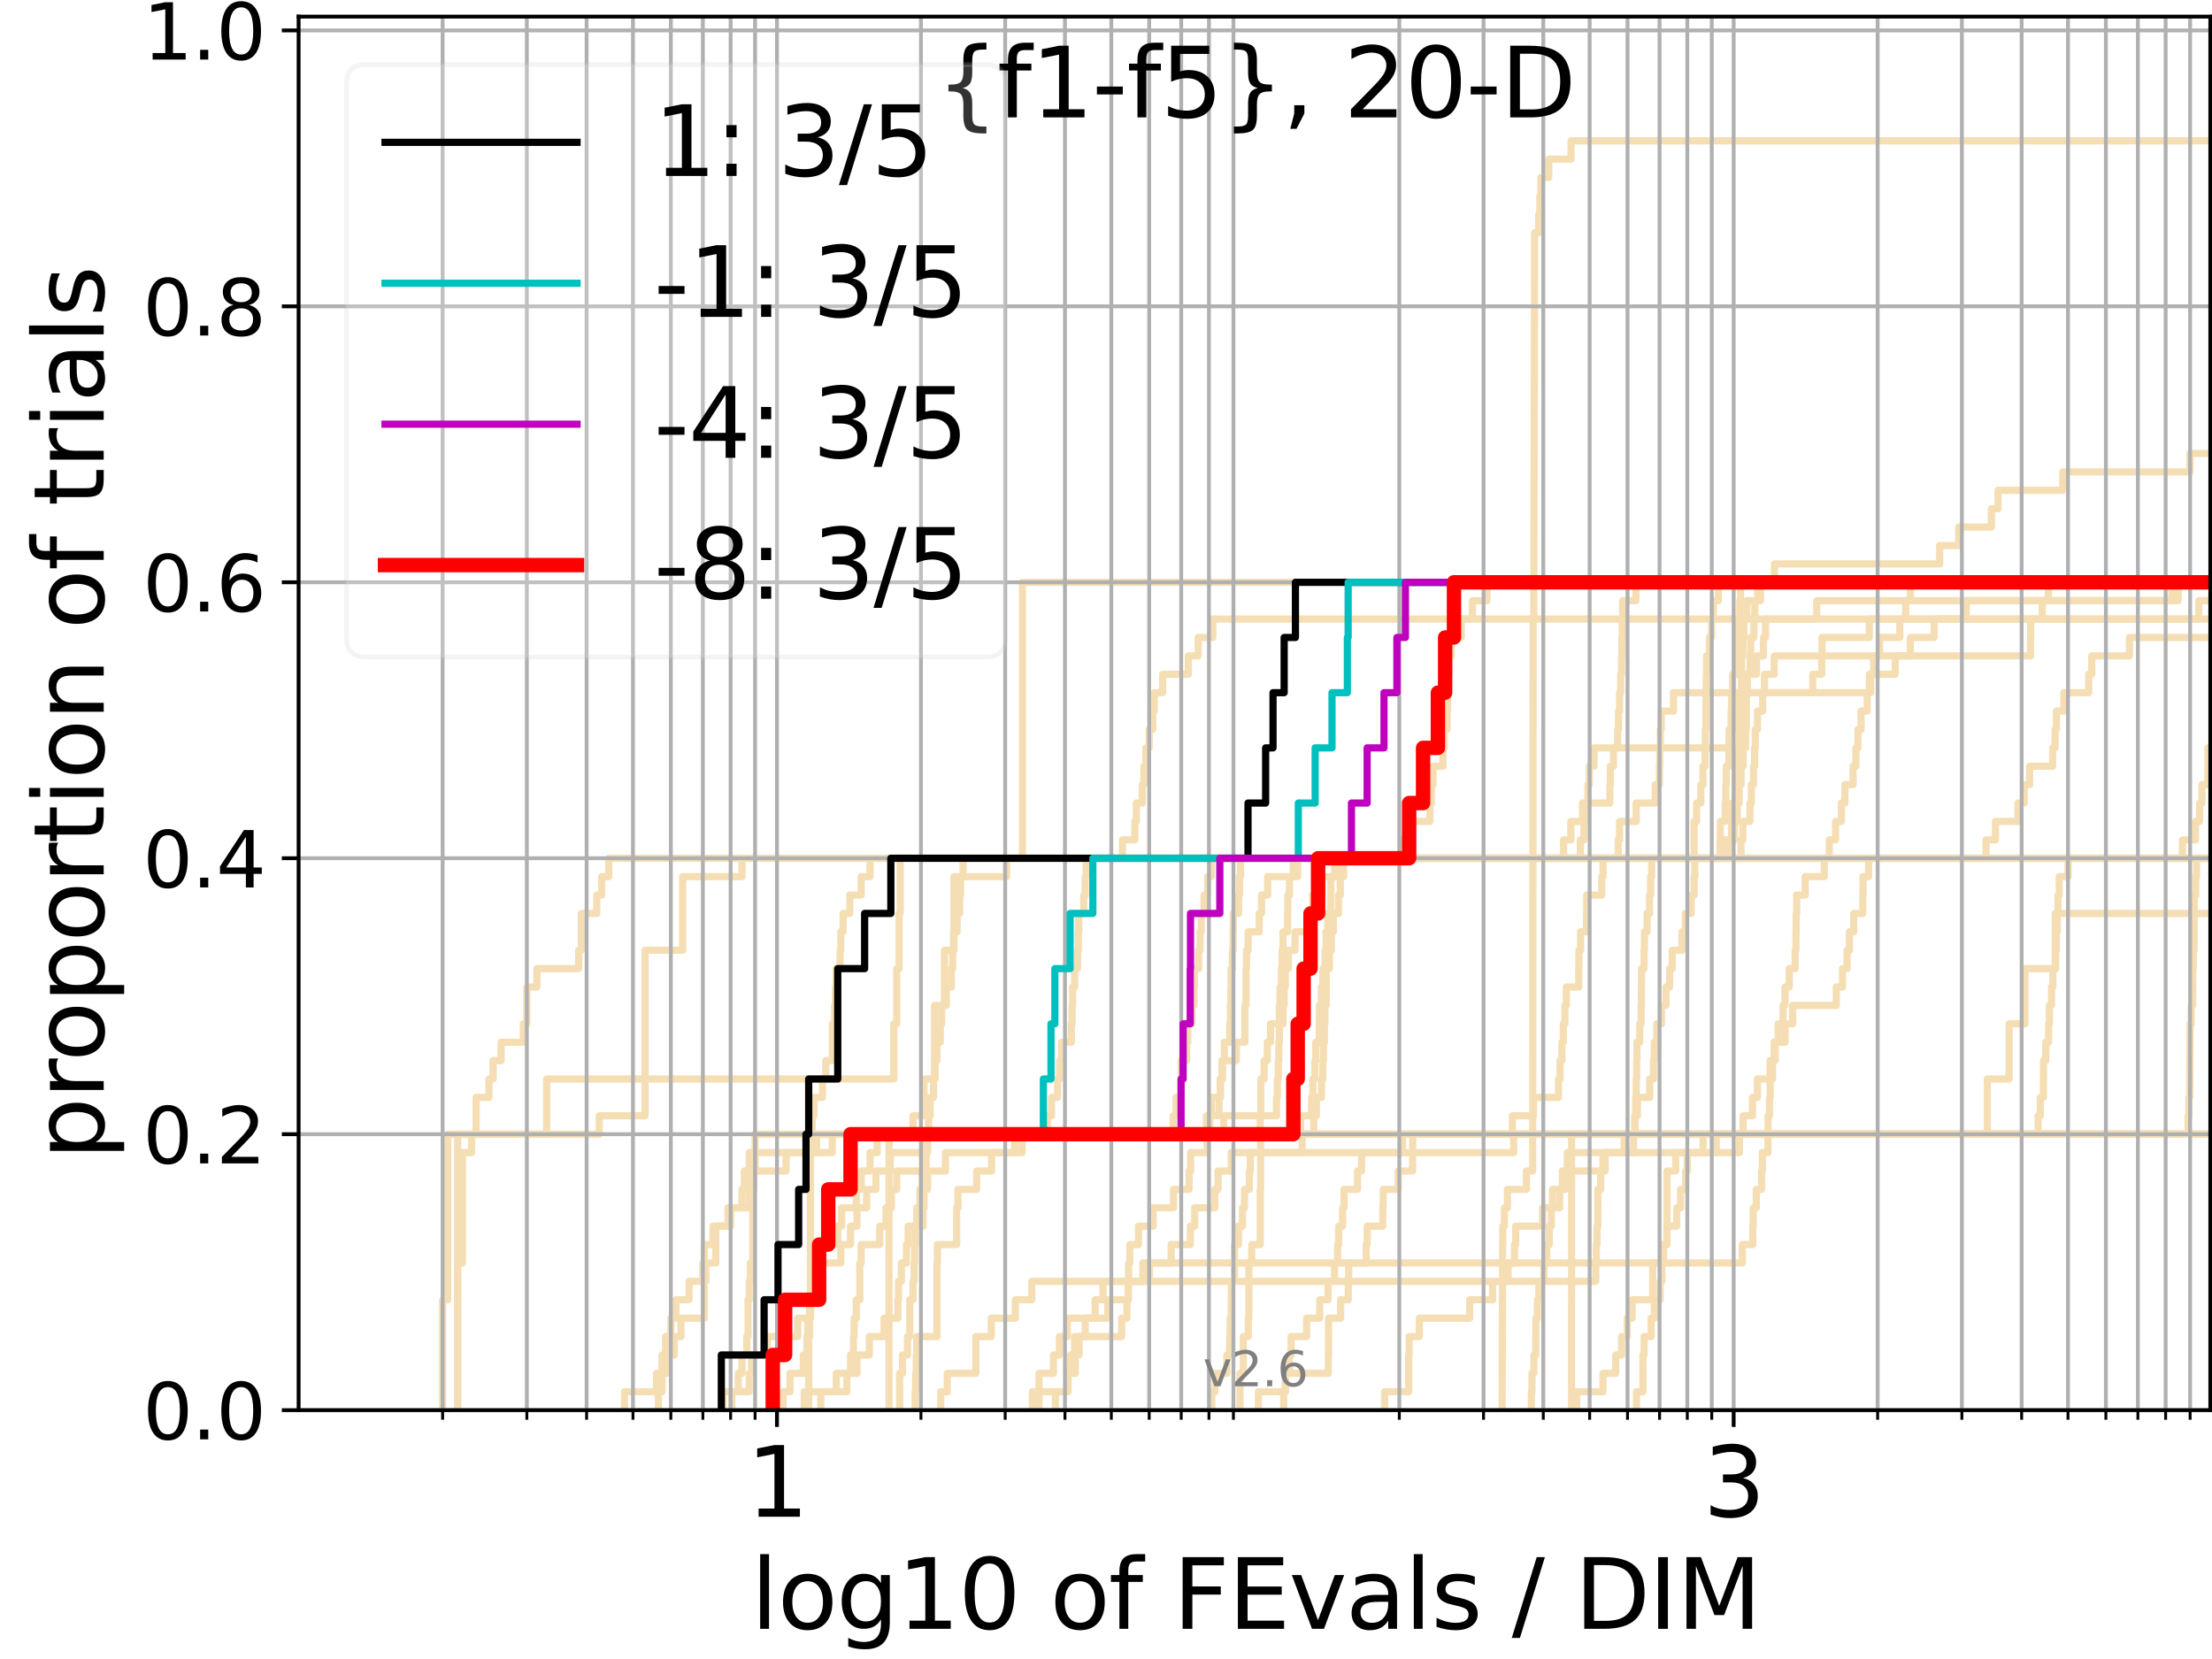<?xml version="1.0" encoding="utf-8" standalone="no"?>
<!DOCTYPE svg PUBLIC "-//W3C//DTD SVG 1.1//EN"
  "http://www.w3.org/Graphics/SVG/1.1/DTD/svg11.dtd">
<svg xmlns:xlink="http://www.w3.org/1999/xlink" width="460.8pt" height="345.6pt" viewBox="0 0 460.8 345.6" xmlns="http://www.w3.org/2000/svg" version="1.1">
 <defs>
  <style type="text/css">*{stroke-linejoin: round; stroke-linecap: butt}</style>
 </defs>
 <g id="figure_1">
  <g id="patch_1">
   <path d="M 0 345.6 
L 460.8 345.6 
L 460.8 0 
L 0 0 
z
" style="fill: #ffffff"/>
  </g>
  <g id="axes_1">
   <g id="patch_2">
    <path d="M 62.208 293.76 
L 460.8 293.76 
L 460.8 3.456 
L 62.208 3.456 
z
" style="fill: #ffffff"/>
   </g>
   <g id="line2d_1">
    <path d="M 185.2 293.76 
L 185.2 289.928 
L 185.2 289.928 
L 185.2 286.095 
L 185.2 286.095 
L 185.2 282.263 
L 185.2 282.263 
L 185.2 278.43 
L 185.2 278.43 
L 185.2 274.598 
L 185.2 274.598 
L 185.2 270.766 
L 185.2 270.766 
L 185.2 266.933 
L 185.2 266.933 
L 185.2 263.101 
L 185.2 263.101 
L 185.2 259.268 
L 185.2 259.268 
L 185.2 255.436 
L 185.2 255.436 
L 185.2 251.604 
L 185.2 251.604 
L 185.2 247.771 
L 185.2 247.771 
L 185.2 243.939 
L 185.2 243.939 
L 185.2 240.106 
L 185.2 240.106 
L 185.2 236.274 
L 190.199 236.274 
L 190.199 232.442 
L 192.497 232.442 
L 192.497 228.609 
L 192.497 228.609 
L 192.497 224.777 
L 194.679 224.777 
L 194.679 220.944 
L 194.679 220.944 
L 194.679 217.112 
L 194.679 217.112 
L 194.679 213.28 
L 194.679 213.28 
L 194.679 209.447 
L 196.757 209.447 
L 196.757 205.615 
L 196.757 205.615 
L 196.757 201.782 
L 196.757 201.782 
L 196.757 197.95 
L 198.74 197.95 
L 198.74 194.118 
L 198.74 194.118 
L 198.74 190.285 
L 198.74 190.285 
L 198.74 186.453 
L 198.74 186.453 
L 198.74 182.621 
L 200.635 182.621 
L 200.635 178.788 
L 329.216 178.788 
L 329.216 174.956 
L 329.97 174.956 
L 329.97 171.123 
L 330.527 171.123 
L 330.527 167.291 
L 330.802 167.291 
L 330.802 163.459 
L 331.076 163.459 
L 331.076 159.626 
L 332.066 159.626 
L 332.066 155.794 
L 360.738 155.794 
L 360.738 151.961 
L 361.104 151.961 
L 361.104 148.129 
L 361.466 148.129 
L 361.466 144.297 
L 377.626 144.297 
L 377.626 140.464 
L 379.51 140.464 
L 379.51 136.632 
L 379.562 136.632 
L 379.562 132.799 
L 389.406 132.799 
L 389.406 128.967 
L 389.406 128.967 
L 389.406 128.967 
L 460.8 128.967 
" clip-path="url(#p917d057365)" style="fill: none; stroke: #f5deb3; stroke-width: 1.5; stroke-linecap: square"/>
   </g>
   <g id="line2d_2">
    <path d="M 327.386 293.76 
L 327.386 282.263 
L 327.386 282.263 
L 327.386 270.766 
L 327.39 270.766 
L 327.39 259.268 
L 327.39 259.268 
L 327.39 247.771 
L 327.39 247.771 
L 327.39 236.274 
L 414 236.274 
L 414 224.777 
L 418.535 224.777 
L 418.535 213.28 
L 421.844 213.28 
L 421.844 201.782 
L 428.156 201.782 
L 428.156 190.285 
L 428.156 190.285 
L 428.156 190.285 
L 460.8 190.285 
" clip-path="url(#p917d057365)" style="fill: none; stroke: #f5deb3; stroke-width: 1.5; stroke-linecap: square"/>
   </g>
   <g id="line2d_3">
    <path d="M 168.465 293.76 
L 168.465 289.928 
L 168.465 289.928 
L 168.465 286.095 
L 168.465 286.095 
L 168.465 282.263 
L 168.465 282.263 
L 168.465 278.43 
L 168.65 278.43 
L 168.65 274.598 
L 168.835 274.598 
L 168.835 270.766 
L 168.835 270.766 
L 168.835 266.933 
L 168.835 266.933 
L 168.835 263.101 
L 168.835 263.101 
L 168.835 259.268 
L 168.835 259.268 
L 168.835 255.436 
L 168.835 255.436 
L 168.835 251.604 
L 168.835 251.604 
L 168.835 247.771 
L 168.835 247.771 
L 168.835 243.939 
L 168.835 243.939 
L 168.835 240.106 
L 169.019 240.106 
L 169.019 236.274 
L 169.202 236.274 
L 169.202 232.442 
L 169.565 232.442 
L 169.565 228.609 
L 171.339 228.609 
L 171.339 224.777 
L 172.029 224.777 
L 172.029 220.944 
L 173.376 220.944 
L 173.376 217.112 
L 173.376 217.112 
L 173.376 213.28 
L 173.871 213.28 
L 173.871 209.447 
L 174.034 209.447 
L 174.034 205.615 
L 174.197 205.615 
L 174.197 201.782 
L 175.003 201.782 
L 175.003 197.95 
L 175.163 197.95 
L 175.163 194.118 
L 175.637 194.118 
L 175.637 190.285 
L 177.031 190.285 
L 177.031 186.453 
L 179.403 186.453 
L 179.403 182.621 
L 181.239 182.621 
L 181.239 178.788 
L 181.239 178.788 
L 181.239 178.788 
L 460.8 178.788 
" clip-path="url(#p917d057365)" style="fill: none; stroke: #f5deb3; stroke-width: 1.5; stroke-linecap: square"/>
   </g>
   <g id="line2d_4">
    <path d="M 137.148 293.76 
L 137.148 289.928 
L 137.907 289.928 
L 137.907 286.095 
L 139.022 286.095 
L 139.022 282.263 
L 140.464 282.263 
L 140.464 278.43 
L 141.86 278.43 
L 141.86 274.598 
L 146.728 274.598 
L 146.728 270.766 
L 146.728 270.766 
L 146.728 266.933 
L 147.034 266.933 
L 147.034 263.101 
L 149.116 263.101 
L 149.116 259.268 
L 149.116 259.268 
L 149.116 255.436 
L 151.655 255.436 
L 151.655 251.604 
L 154.567 251.604 
L 154.567 247.771 
L 155.076 247.771 
L 155.076 243.939 
L 156.077 243.939 
L 156.077 240.106 
L 173.376 240.106 
L 173.376 236.274 
L 252.009 236.274 
L 252.009 232.442 
L 253.958 232.442 
L 253.958 228.609 
L 254.24 228.609 
L 254.24 224.777 
L 254.572 224.777 
L 254.572 220.944 
L 255.052 220.944 
L 255.052 217.112 
L 256.168 217.112 
L 256.168 213.28 
L 256.314 213.28 
L 256.314 209.447 
L 256.387 209.447 
L 256.387 205.615 
L 256.46 205.615 
L 256.46 201.782 
L 256.727 201.782 
L 256.727 197.95 
L 256.872 197.95 
L 256.872 194.118 
L 256.92 194.118 
L 256.92 190.285 
L 258.012 190.285 
L 258.012 186.453 
L 258.2 186.453 
L 258.2 182.621 
L 258.409 182.621 
L 258.409 178.788 
L 352.918 178.788 
L 352.918 174.956 
L 352.92 174.956 
L 352.92 171.123 
L 353.435 171.123 
L 353.435 167.291 
L 354.319 167.291 
L 354.319 163.459 
L 354.765 163.459 
L 354.765 159.626 
L 355.196 159.626 
L 355.196 155.794 
L 355.236 155.794 
L 355.236 151.961 
L 355.348 151.961 
L 355.348 148.129 
L 355.377 148.129 
L 355.377 144.297 
L 355.442 144.297 
L 355.442 140.464 
L 355.521 140.464 
L 355.521 136.632 
L 356.108 136.632 
L 356.108 132.799 
L 356.548 132.799 
L 356.548 128.967 
L 356.927 128.967 
L 356.927 125.135 
L 357.955 125.135 
L 357.955 121.302 
L 357.955 121.302 
L 357.955 121.302 
L 460.8 121.302 
" clip-path="url(#p917d057365)" style="fill: none; stroke: #f5deb3; stroke-width: 1.5; stroke-linecap: square"/>
   </g>
   <g id="line2d_5">
    <path d="M 319.009 293.76 
L 319.009 289.928 
L 319.141 289.928 
L 319.141 286.095 
L 319.533 286.095 
L 319.533 282.263 
L 319.916 282.263 
L 319.916 278.43 
L 319.95 278.43 
L 319.95 274.598 
L 320.257 274.598 
L 320.257 270.766 
L 320.584 270.766 
L 320.584 266.933 
L 321.627 266.933 
L 321.627 263.101 
L 322.211 263.101 
L 322.211 259.268 
L 322.75 259.268 
L 322.75 255.436 
L 323.163 255.436 
L 323.163 251.604 
L 324.903 251.604 
L 324.903 247.771 
L 325.459 247.771 
L 325.459 243.939 
L 326.503 243.939 
L 326.503 240.106 
L 340.299 240.106 
L 340.299 236.274 
L 340.299 236.274 
L 340.299 236.274 
L 460.8 236.274 
" clip-path="url(#p917d057365)" style="fill: none; stroke: #f5deb3; stroke-width: 1.5; stroke-linecap: square"/>
   </g>
   <g id="line2d_6"/>
   <g id="line2d_7">
    <path d="M 167.526 293.76 
L 167.526 289.928 
L 176.417 289.928 
L 176.417 286.095 
L 177.183 286.095 
L 177.183 282.263 
L 177.786 282.263 
L 177.786 278.43 
L 177.936 278.43 
L 177.936 274.598 
L 178.381 274.598 
L 178.381 270.766 
L 179.113 270.766 
L 179.113 266.933 
L 179.113 266.933 
L 179.113 263.101 
L 179.403 263.101 
L 179.403 259.268 
L 183.264 259.268 
L 183.264 255.436 
L 184.564 255.436 
L 184.564 251.604 
L 185.701 251.604 
L 185.701 247.771 
L 186.81 247.771 
L 186.81 243.939 
L 192.921 243.939 
L 192.921 240.106 
L 192.921 240.106 
L 192.921 236.274 
L 273.682 236.274 
L 273.682 232.442 
L 274.218 232.442 
L 274.218 228.609 
L 275.301 228.609 
L 275.301 224.777 
L 275.567 224.777 
L 275.567 220.944 
L 275.692 220.944 
L 275.692 217.112 
L 275.894 217.112 
L 275.894 213.28 
L 276.003 213.28 
L 276.003 209.447 
L 276.281 209.447 
L 276.281 205.615 
L 276.296 205.615 
L 276.296 201.782 
L 276.937 201.782 
L 276.937 197.95 
L 277.359 197.95 
L 277.359 194.118 
L 277.762 194.118 
L 277.762 190.285 
L 278.819 190.285 
L 278.819 186.453 
L 279.209 186.453 
L 279.209 182.621 
L 279.41 182.621 
L 279.41 178.788 
L 362.682 178.788 
L 362.682 174.956 
L 363.071 174.956 
L 363.071 171.123 
L 364.544 171.123 
L 364.544 167.291 
L 364.837 167.291 
L 364.837 163.459 
L 365.276 163.459 
L 365.276 159.626 
L 365.515 159.626 
L 365.515 155.794 
L 365.662 155.794 
L 365.662 151.961 
L 366.114 151.961 
L 366.114 148.129 
L 367.196 148.129 
L 367.196 144.297 
L 367.571 144.297 
L 367.571 140.464 
L 369.609 140.464 
L 369.609 136.632 
L 422.987 136.632 
L 422.987 132.799 
L 423.025 132.799 
L 423.025 128.967 
L 425.435 128.967 
L 425.435 125.135 
L 426.722 125.135 
L 426.722 121.302 
L 461.8 121.302 
" clip-path="url(#p917d057365)" style="fill: none; stroke: #f5deb3; stroke-width: 1.5; stroke-linecap: square"/>
   </g>
   <g id="line2d_8">
    <path d="M 340.908 293.76 
L 340.908 289.928 
L 342.255 289.928 
L 342.258 282.263 
L 342.495 282.263 
L 342.495 278.43 
L 343.971 278.43 
L 343.971 274.598 
L 344.636 274.598 
L 344.636 270.766 
L 345.839 270.766 
L 345.839 266.933 
L 346.201 266.933 
L 346.201 263.101 
L 346.566 263.101 
L 346.566 259.268 
L 347.267 259.268 
L 347.267 255.436 
L 349.306 255.436 
L 349.306 251.604 
L 350.092 251.604 
L 350.092 247.771 
L 351.166 247.771 
L 351.166 243.939 
L 351.489 243.939 
L 351.489 240.106 
L 354.775 240.106 
L 354.775 236.274 
L 455.823 236.274 
L 455.823 232.442 
L 455.973 232.442 
L 455.973 228.609 
L 456.157 228.609 
L 456.232 213.28 
L 456.478 213.28 
L 456.478 209.447 
L 456.767 209.447 
L 456.806 201.782 
L 456.897 201.782 
L 456.897 197.95 
L 457.067 197.95 
L 457.105 186.453 
L 457.422 186.453 
L 457.422 182.621 
L 457.585 182.621 
L 457.585 178.788 
L 461.8 178.788 
L 461.8 178.788 
" clip-path="url(#p917d057365)" style="fill: none; stroke: #f5deb3; stroke-width: 1.5; stroke-linecap: square"/>
   </g>
   <g id="line2d_9">
    <path d="M 163.135 293.76 
L 163.135 289.928 
L 164.581 289.928 
L 164.581 286.095 
L 167.336 286.095 
L 167.336 282.263 
L 168.092 282.263 
L 168.092 278.43 
L 168.279 278.43 
L 168.279 274.598 
L 168.835 274.598 
L 168.835 270.766 
L 169.926 270.766 
L 169.926 266.933 
L 170.105 266.933 
L 170.105 263.101 
L 171.165 263.101 
L 171.165 259.268 
L 174.521 259.268 
L 174.521 255.436 
L 175.321 255.436 
L 175.321 251.604 
L 178.381 251.604 
L 178.381 247.771 
L 179.403 247.771 
L 179.403 243.939 
L 181.239 243.939 
L 181.239 240.106 
L 182.733 240.106 
L 182.733 236.274 
L 270.952 236.274 
L 270.952 232.442 
L 273.222 232.442 
L 273.222 228.609 
L 273.502 228.609 
L 273.502 224.777 
L 273.91 224.777 
L 273.91 220.944 
L 274.088 220.944 
L 274.088 217.112 
L 274.81 217.112 
L 274.81 213.28 
L 274.858 213.28 
L 274.858 209.447 
L 275.269 209.447 
L 275.269 205.615 
L 275.599 205.615 
L 275.599 201.782 
L 276.034 201.782 
L 276.034 197.95 
L 276.25 197.95 
L 276.25 194.118 
L 276.618 194.118 
L 276.618 190.285 
L 277.179 190.285 
L 277.179 186.453 
L 277.239 186.453 
L 277.239 182.621 
L 279.908 182.621 
L 279.908 178.788 
L 358.303 178.788 
L 358.303 174.956 
L 358.356 174.956 
L 358.356 171.123 
L 359.394 171.123 
L 359.394 167.291 
L 359.513 167.291 
L 359.513 163.459 
L 359.614 163.459 
L 359.614 159.626 
L 360.155 159.626 
L 360.155 155.794 
L 360.188 155.794 
L 360.188 151.961 
L 360.622 151.961 
L 360.622 148.129 
L 360.701 148.129 
L 360.701 144.297 
L 360.941 144.297 
L 360.941 140.464 
L 361.974 140.464 
L 361.974 136.632 
L 362.012 136.632 
L 362.012 132.799 
L 362.159 132.799 
L 362.159 128.967 
L 362.428 128.967 
L 362.428 125.135 
L 362.594 125.135 
L 362.594 121.302 
L 362.594 121.302 
L 362.594 121.302 
L 460.8 121.302 
" clip-path="url(#p917d057365)" style="fill: none; stroke: #f5deb3; stroke-width: 1.5; stroke-linecap: square"/>
   </g>
   <g id="line2d_10">
    <path d="M 195.977 293.76 
L 195.977 289.928 
L 197.333 289.928 
L 197.333 286.095 
L 203.29 286.095 
L 203.29 282.263 
L 203.29 282.263 
L 203.29 278.43 
L 206.491 278.43 
L 206.491 274.598 
L 211.511 274.598 
L 211.511 270.766 
L 214.943 270.766 
L 214.943 266.933 
L 332.438 266.933 
L 332.438 263.101 
L 332.543 263.101 
L 332.543 259.268 
L 332.697 259.268 
L 332.697 255.436 
L 332.86 255.436 
L 332.86 251.604 
L 332.872 251.604 
L 332.872 247.771 
L 333.447 247.771 
L 333.447 243.939 
L 333.928 243.939 
L 333.928 240.106 
L 362.359 240.106 
L 362.359 236.274 
L 461.8 236.274 
" clip-path="url(#p917d057365)" style="fill: none; stroke: #f5deb3; stroke-width: 1.5; stroke-linecap: square"/>
   </g>
   <g id="line2d_11">
    <path d="M 130.092 293.76 
L 130.092 289.928 
L 136.763 289.928 
L 136.763 286.095 
L 137.907 286.095 
L 137.907 282.263 
L 138.653 282.263 
L 138.653 278.43 
L 139.749 278.43 
L 139.749 274.598 
L 140.818 274.598 
L 140.818 270.766 
L 143.545 270.766 
L 143.545 266.933 
L 146.42 266.933 
L 146.42 263.101 
L 146.728 263.101 
L 146.728 259.268 
L 148.532 259.268 
L 148.532 255.436 
L 152.199 255.436 
L 152.199 251.604 
L 156.077 251.604 
L 156.077 247.771 
L 156.324 247.771 
L 156.324 243.939 
L 163.761 243.939 
L 163.761 240.106 
L 170.105 240.106 
L 170.105 236.274 
L 244.398 236.274 
L 244.398 232.442 
L 245.004 232.442 
L 245.004 228.609 
L 246.006 228.609 
L 246.006 224.777 
L 246.099 224.777 
L 246.099 220.944 
L 247.197 220.944 
L 247.197 217.112 
L 247.437 217.112 
L 247.437 213.28 
L 248.326 213.28 
L 248.326 209.447 
L 248.735 209.447 
L 248.735 205.615 
L 248.822 205.615 
L 248.822 201.782 
L 249.684 201.782 
L 249.684 197.95 
L 249.995 197.95 
L 249.995 194.118 
L 250.221 194.118 
L 250.221 190.285 
L 250.834 190.285 
L 250.834 186.453 
L 251.575 186.453 
L 251.575 182.621 
L 252.331 182.621 
L 252.331 178.788 
L 252.331 178.788 
L 252.331 178.788 
L 460.8 178.788 
" clip-path="url(#p917d057365)" style="fill: none; stroke: #f5deb3; stroke-width: 1.5; stroke-linecap: square"/>
   </g>
   <g id="line2d_12">
    <path d="M 95.335 293.76 
L 95.335 289.928 
L 95.335 289.928 
L 95.335 286.095 
L 95.335 286.095 
L 95.335 282.263 
L 95.335 282.263 
L 95.335 278.43 
L 95.335 278.43 
L 95.335 274.598 
L 95.335 274.598 
L 95.335 270.766 
L 95.335 270.766 
L 95.335 266.933 
L 95.335 266.933 
L 95.335 263.101 
L 95.335 263.101 
L 95.335 259.268 
L 95.335 259.268 
L 95.335 255.436 
L 95.335 255.436 
L 95.335 251.604 
L 95.335 251.604 
L 95.335 247.771 
L 95.335 247.771 
L 95.335 243.939 
L 95.335 243.939 
L 95.335 240.106 
L 95.335 240.106 
L 95.335 236.274 
L 124.826 236.274 
L 124.826 232.442 
L 134.38 232.442 
L 134.38 228.609 
L 134.38 228.609 
L 134.38 224.777 
L 134.38 224.777 
L 134.38 220.944 
L 134.38 220.944 
L 134.38 217.112 
L 134.38 217.112 
L 134.38 213.28 
L 134.38 213.28 
L 134.38 209.447 
L 134.38 209.447 
L 134.38 205.615 
L 134.38 205.615 
L 134.38 201.782 
L 134.38 201.782 
L 134.38 197.95 
L 142.203 197.95 
L 142.203 194.118 
L 142.203 194.118 
L 142.203 190.285 
L 142.203 190.285 
L 142.203 186.453 
L 142.203 186.453 
L 142.203 182.621 
L 154.567 182.621 
L 154.567 178.788 
L 325.725 178.788 
L 325.725 174.956 
L 327.244 174.956 
L 327.244 171.123 
L 329.662 171.123 
L 329.662 167.291 
L 335.358 167.291 
L 335.358 163.459 
L 335.46 163.459 
L 335.46 159.626 
L 336.117 159.626 
L 336.117 155.794 
L 336.984 155.794 
L 336.984 151.961 
L 337.157 151.961 
L 337.157 148.129 
L 337.394 148.129 
L 337.394 144.297 
L 337.615 144.297 
L 337.615 140.464 
L 337.786 140.464 
L 337.786 136.632 
L 337.864 136.632 
L 337.864 132.799 
L 337.941 132.799 
L 337.941 128.967 
L 338.019 128.967 
L 338.019 125.135 
L 340.797 125.135 
L 340.797 121.302 
L 340.797 121.302 
L 340.797 121.302 
L 460.8 121.302 
" clip-path="url(#p917d057365)" style="fill: none; stroke: #f5deb3; stroke-width: 1.5; stroke-linecap: square"/>
   </g>
   <g id="line2d_13">
    <path d="M 258.316 293.76 
L 258.316 289.928 
L 258.316 289.928 
L 258.316 286.095 
L 259.009 286.095 
L 259.009 282.263 
L 259.009 282.263 
L 259.009 278.43 
L 260.051 278.43 
L 260.051 274.598 
L 260.163 274.598 
L 260.163 270.766 
L 260.163 270.766 
L 260.163 266.933 
L 260.163 266.933 
L 260.163 263.101 
L 260.761 263.101 
L 260.761 259.268 
L 262.53 259.268 
L 262.53 255.436 
L 262.53 255.436 
L 262.53 251.604 
L 262.53 251.604 
L 262.53 247.771 
L 262.614 247.771 
L 262.614 243.939 
L 262.614 243.939 
L 262.614 240.106 
L 262.614 240.106 
L 262.614 236.274 
L 262.614 236.274 
L 262.614 236.274 
L 460.8 236.274 
" clip-path="url(#p917d057365)" style="fill: none; stroke: #f5deb3; stroke-width: 1.5; stroke-linecap: square"/>
   </g>
   <g id="line2d_14">
    <path d="M 152.469 293.76 
L 152.469 289.928 
L 153.792 289.928 
L 153.792 286.095 
L 154.567 286.095 
L 154.567 282.263 
L 155.58 282.263 
L 155.58 278.43 
L 155.829 278.43 
L 155.829 274.598 
L 155.829 274.598 
L 155.829 270.766 
L 156.077 270.766 
L 156.077 266.933 
L 156.324 266.933 
L 156.324 263.101 
L 156.813 263.101 
L 156.813 259.268 
L 156.813 259.268 
L 156.813 255.436 
L 156.813 255.436 
L 156.813 251.604 
L 156.813 251.604 
L 156.813 247.771 
L 157.055 247.771 
L 157.055 243.939 
L 157.296 243.939 
L 157.296 240.106 
L 157.296 240.106 
L 157.296 236.274 
L 218.182 236.274 
L 218.182 232.442 
L 219.057 232.442 
L 219.057 228.609 
L 220.308 228.609 
L 220.308 224.777 
L 220.754 224.777 
L 220.754 220.944 
L 221.141 220.944 
L 221.141 217.112 
L 223.181 217.112 
L 223.181 213.28 
L 223.338 213.28 
L 223.338 209.447 
L 223.443 209.447 
L 223.443 205.615 
L 223.858 205.615 
L 223.858 201.782 
L 224.473 201.782 
L 224.473 197.95 
L 224.626 197.95 
L 224.626 194.118 
L 224.727 194.118 
L 224.727 190.285 
L 225.777 190.285 
L 225.777 186.453 
L 226.073 186.453 
L 226.073 182.621 
L 226.268 182.621 
L 226.268 178.788 
L 233.824 178.788 
L 233.824 174.956 
L 236.411 174.956 
L 236.411 171.123 
L 236.719 171.123 
L 236.719 167.291 
L 237.967 167.291 
L 237.967 163.459 
L 238.301 163.459 
L 238.301 159.626 
L 238.706 159.626 
L 238.706 155.794 
L 239.397 155.794 
L 239.397 151.961 
L 240.148 151.961 
L 240.148 148.129 
L 240.465 148.129 
L 240.465 144.297 
L 242.19 144.297 
L 242.19 140.464 
L 247.557 140.464 
L 247.557 136.632 
L 249.598 136.632 
L 249.598 132.799 
L 252.651 132.799 
L 252.651 128.967 
L 458.052 128.967 
L 458.052 125.135 
L 458.052 125.135 
L 458.052 125.135 
L 460.8 125.135 
" clip-path="url(#p917d057365)" style="fill: none; stroke: #f5deb3; stroke-width: 1.5; stroke-linecap: square"/>
   </g>
   <g id="line2d_15"/>
   <g id="line2d_16">
    <path d="M 267.42 293.76 
L 267.42 289.928 
L 267.777 289.928 
L 267.777 286.095 
L 268.593 286.095 
L 268.593 282.263 
L 268.959 282.263 
L 268.959 278.43 
L 272.187 278.43 
L 272.187 274.598 
L 274.922 274.598 
L 274.922 270.766 
L 276.663 270.766 
L 276.663 266.933 
L 277.999 266.933 
L 277.999 263.101 
L 278.645 263.101 
L 278.645 259.268 
L 278.863 259.268 
L 278.863 255.436 
L 279.681 255.436 
L 279.681 251.604 
L 279.992 251.604 
L 279.992 247.771 
L 282.793 247.771 
L 282.793 243.939 
L 283.645 243.939 
L 283.645 240.106 
L 292.187 240.106 
L 292.187 236.274 
L 340.554 236.274 
L 340.554 232.442 
L 341.108 232.442 
L 341.108 228.609 
L 343.658 228.609 
L 343.658 224.777 
L 344.439 224.777 
L 344.439 220.944 
L 344.62 220.944 
L 344.62 217.112 
L 345.14 217.112 
L 345.14 213.28 
L 346.106 213.28 
L 346.106 209.447 
L 347.049 209.447 
L 347.049 205.615 
L 347.809 205.615 
L 347.809 201.782 
L 348.357 201.782 
L 348.357 197.95 
L 350.396 197.95 
L 350.396 194.118 
L 351.079 194.118 
L 351.079 190.285 
L 352.306 190.285 
L 352.306 186.453 
L 352.928 186.453 
L 352.928 182.621 
L 353.059 182.621 
L 353.059 178.788 
L 360.011 178.788 
L 360.011 174.956 
L 360.756 174.956 
L 360.756 171.123 
L 361.902 171.123 
L 361.902 167.291 
L 362.308 167.291 
L 362.308 163.459 
L 362.705 163.459 
L 362.705 159.626 
L 362.884 159.626 
L 362.884 155.794 
L 363.027 155.794 
L 363.11 148.129 
L 363.517 148.129 
L 363.517 144.297 
L 364 144.297 
L 364 140.464 
L 364.574 140.464 
L 364.574 136.632 
L 364.688 136.632 
L 364.688 132.799 
L 365.378 132.799 
L 365.378 128.967 
L 365.558 128.967 
L 365.558 125.135 
L 366.187 125.135 
L 366.187 121.302 
L 369.656 121.302 
L 369.656 117.47 
L 404.072 117.47 
L 404.072 113.637 
L 408.028 113.637 
L 408.028 109.805 
L 414.836 109.805 
L 414.836 105.973 
L 416.229 105.973 
L 416.229 102.14 
L 429.711 102.14 
L 429.711 98.308 
L 456.207 98.308 
L 456.207 94.475 
L 461.8 94.475 
L 461.8 94.475 
" clip-path="url(#p917d057365)" style="fill: none; stroke: #f5deb3; stroke-width: 1.5; stroke-linecap: square"/>
   </g>
   <g id="line2d_17">
    <path d="M 288.441 293.76 
L 288.441 289.928 
L 293.447 289.928 
L 293.447 286.095 
L 293.447 286.095 
L 293.447 282.263 
L 293.55 282.263 
L 293.55 278.43 
L 295.684 278.43 
L 295.684 274.598 
L 306.17 274.598 
L 306.17 270.766 
L 310.932 270.766 
L 310.932 266.933 
L 314.183 266.933 
L 314.183 263.101 
L 315.489 263.101 
L 315.489 259.268 
L 315.75 259.268 
L 315.75 255.436 
L 321.351 255.436 
L 321.351 251.604 
L 323.397 251.604 
L 323.397 247.771 
L 326.106 247.771 
L 326.106 243.939 
L 334.381 243.939 
L 334.381 240.106 
L 338.328 240.106 
L 338.328 236.274 
L 461.8 236.274 
" clip-path="url(#p917d057365)" style="fill: none; stroke: #f5deb3; stroke-width: 1.5; stroke-linecap: square"/>
   </g>
   <g id="line2d_18">
    <path d="M 95.335 293.76 
L 95.335 289.928 
L 95.335 289.928 
L 95.335 286.095 
L 95.335 286.095 
L 95.335 282.263 
L 95.335 282.263 
L 95.335 278.43 
L 95.335 278.43 
L 95.335 274.598 
L 95.335 274.598 
L 95.335 270.766 
L 95.335 270.766 
L 95.335 266.933 
L 95.335 266.933 
L 95.335 263.101 
L 96.33 263.101 
L 96.33 259.268 
L 96.33 259.268 
L 96.33 255.436 
L 96.33 255.436 
L 96.33 251.604 
L 96.33 251.604 
L 96.33 247.771 
L 96.33 247.771 
L 96.33 243.939 
L 96.33 243.939 
L 96.33 240.106 
L 98.253 240.106 
L 98.253 236.274 
L 99.184 236.274 
L 99.184 232.442 
L 99.184 232.442 
L 99.184 228.609 
L 101.862 228.609 
L 101.862 224.777 
L 102.719 224.777 
L 102.719 220.944 
L 104.383 220.944 
L 104.383 217.112 
L 109.025 217.112 
L 109.025 213.28 
L 109.752 213.28 
L 109.752 209.447 
L 109.752 209.447 
L 109.752 205.615 
L 111.864 205.615 
L 111.864 201.782 
L 120.548 201.782 
L 120.548 197.95 
L 121.106 197.95 
L 121.106 194.118 
L 121.106 194.118 
L 121.106 190.285 
L 124.313 190.285 
L 124.313 186.453 
L 125.332 186.453 
L 125.332 182.621 
L 126.816 182.621 
L 126.816 178.788 
L 413.724 178.788 
L 413.724 174.956 
L 415.696 174.956 
L 415.696 171.123 
L 420.387 171.123 
L 420.387 167.291 
L 421.672 167.291 
L 421.672 163.459 
L 422.804 163.459 
L 422.804 159.626 
L 427.606 159.626 
L 427.606 155.794 
L 428.113 155.794 
L 428.113 151.961 
L 428.394 151.961 
L 428.394 148.129 
L 429.934 148.129 
L 429.934 144.297 
L 435.115 144.297 
L 435.115 140.464 
L 435.753 140.464 
L 435.753 136.632 
L 443.603 136.632 
L 443.603 132.799 
L 461.8 132.799 
" clip-path="url(#p917d057365)" style="fill: none; stroke: #f5deb3; stroke-width: 1.5; stroke-linecap: square"/>
   </g>
   <g id="line2d_19">
    <path d="M 328.463 293.76 
L 328.463 289.928 
L 333.936 289.928 
L 333.936 286.095 
L 336.577 286.095 
L 336.577 282.263 
L 337.797 282.263 
L 337.797 278.43 
L 338.987 278.43 
L 338.987 274.598 
L 340.007 274.598 
L 340.007 270.766 
L 344.273 270.766 
L 344.273 266.933 
L 344.279 266.933 
L 344.279 263.101 
L 346.299 263.101 
L 346.299 259.268 
L 347.249 259.268 
L 347.249 255.436 
L 347.27 255.436 
L 347.27 251.604 
L 347.276 251.604 
L 347.276 247.771 
L 347.282 247.771 
L 347.282 243.939 
L 349.08 243.939 
L 349.08 240.106 
L 357.524 240.106 
L 357.524 236.274 
L 424.576 236.274 
L 424.576 232.442 
L 425.033 232.442 
L 425.033 228.609 
L 425.679 228.609 
L 425.679 224.777 
L 425.701 224.777 
L 425.701 220.944 
L 426.171 220.944 
L 426.171 217.112 
L 426.76 217.112 
L 426.76 213.28 
L 426.928 213.28 
L 426.928 209.447 
L 427.372 209.447 
L 427.372 205.615 
L 427.66 205.615 
L 427.66 201.782 
L 428.241 201.782 
L 428.241 197.95 
L 428.4 197.95 
L 428.4 194.118 
L 428.569 194.118 
L 428.569 190.285 
L 428.715 190.285 
L 428.715 186.453 
L 428.974 186.453 
L 428.974 182.621 
L 430.816 182.621 
L 430.816 178.788 
L 454.63 178.788 
L 454.63 174.956 
L 457.355 174.956 
L 457.355 171.123 
L 458.224 171.123 
L 458.224 167.291 
L 458.718 167.291 
L 458.718 163.459 
L 459.944 163.459 
L 459.944 159.626 
L 459.951 159.626 
L 459.951 155.794 
L 460.851 155.794 
L 460.851 151.961 
L 460.983 151.961 
L 460.983 148.129 
L 461.592 148.129 
L 461.592 144.297 
L 461.8 144.297 
" clip-path="url(#p917d057365)" style="fill: none; stroke: #f5deb3; stroke-width: 1.5; stroke-linecap: square"/>
   </g>
   <g id="line2d_20">
    <path d="M 150.545 293.76 
L 150.545 289.928 
L 156.077 289.928 
L 156.077 286.095 
L 156.569 286.095 
L 156.569 282.263 
L 159.863 282.263 
L 159.863 278.43 
L 166.177 278.43 
L 166.177 274.598 
L 168.65 274.598 
L 168.65 270.766 
L 169.746 270.766 
L 169.746 266.933 
L 170.284 266.933 
L 170.284 263.101 
L 175.163 263.101 
L 175.163 259.268 
L 177.183 259.268 
L 177.183 255.436 
L 178.529 255.436 
L 178.529 251.604 
L 180.542 251.604 
L 180.542 247.771 
L 182.465 247.771 
L 182.465 243.939 
L 185.451 243.939 
L 185.451 240.106 
L 192.816 240.106 
L 192.816 236.274 
L 251.33 236.274 
L 251.33 232.442 
L 252.331 232.442 
L 252.331 228.609 
L 254.215 228.609 
L 254.215 224.777 
L 254.648 224.777 
L 254.648 220.944 
L 257.541 220.944 
L 257.541 217.112 
L 259.329 217.112 
L 259.329 213.28 
L 259.329 213.28 
L 259.329 209.447 
L 259.556 209.447 
L 259.556 205.615 
L 259.556 205.615 
L 259.556 201.782 
L 259.669 201.782 
L 259.669 197.95 
L 260.006 197.95 
L 260.006 194.118 
L 262.318 194.118 
L 262.318 190.285 
L 262.804 190.285 
L 262.804 186.453 
L 264.086 186.453 
L 264.086 182.621 
L 270.321 182.621 
L 270.321 178.788 
L 337.09 178.788 
L 337.09 174.956 
L 337.383 174.956 
L 337.383 171.123 
L 340.842 171.123 
L 340.842 167.291 
L 344.803 167.291 
L 344.803 163.459 
L 345.682 163.459 
L 345.682 159.626 
L 345.762 159.626 
L 345.762 155.794 
L 345.873 155.794 
L 345.873 151.961 
L 346.067 151.961 
L 346.067 148.129 
L 348.615 148.129 
L 348.615 144.297 
L 389.431 144.297 
L 389.431 140.464 
L 394.807 140.464 
L 394.807 136.632 
L 397.961 136.632 
L 397.961 132.799 
L 402.926 132.799 
L 402.926 128.967 
L 409.596 128.967 
L 409.596 125.135 
L 452.422 125.135 
L 452.422 121.302 
L 452.422 121.302 
L 452.422 121.302 
L 460.8 121.302 
" clip-path="url(#p917d057365)" style="fill: none; stroke: #f5deb3; stroke-width: 1.5; stroke-linecap: square"/>
   </g>
   <g id="line2d_21">
    <path d="M 312.922 293.76 
L 313.021 259.268 
L 313.054 259.268 
L 313.054 255.436 
L 313.401 255.436 
L 313.401 251.604 
L 314.036 251.604 
L 314.036 247.771 
L 317.983 247.771 
L 317.983 243.939 
L 319.283 243.939 
L 319.38 128.967 
L 319.516 128.967 
L 319.624 79.146 
L 319.64 79.146 
L 319.686 48.487 
L 320.54 48.487 
L 320.54 44.654 
L 320.777 44.654 
L 320.777 40.822 
L 320.986 40.822 
L 320.986 36.989 
L 322.635 36.989 
L 322.635 33.157 
L 327.277 33.157 
L 327.277 29.325 
L 327.277 29.325 
L 460.8 29.325 
L 460.8 29.325 
" clip-path="url(#p917d057365)" style="fill: none; stroke: #f5deb3; stroke-width: 1.5; stroke-linecap: square"/>
   </g>
   <g id="line2d_22">
    <path d="M 170.99 293.76 
L 170.99 289.928 
L 174.197 289.928 
L 174.197 286.095 
L 178.529 286.095 
L 178.529 282.263 
L 181.1 282.263 
L 181.1 278.43 
L 184.178 278.43 
L 184.178 274.598 
L 187.052 274.598 
L 187.052 270.766 
L 187.173 270.766 
L 187.173 266.933 
L 187.771 266.933 
L 187.771 263.101 
L 188.828 263.101 
L 188.828 259.268 
L 189.175 259.268 
L 189.175 255.436 
L 192.283 255.436 
L 192.283 251.604 
L 192.497 251.604 
L 192.497 247.771 
L 193.237 247.771 
L 193.237 243.939 
L 196.95 243.939 
L 196.95 240.106 
L 211.374 240.106 
L 211.374 236.274 
L 254.926 236.274 
L 254.926 232.442 
L 262.656 232.442 
L 262.656 228.609 
L 262.656 228.609 
L 262.656 224.777 
L 263.346 224.777 
L 263.346 220.944 
L 264.005 220.944 
L 264.005 217.112 
L 264.673 217.112 
L 264.673 213.28 
L 267.288 213.28 
L 267.288 209.447 
L 267.514 209.447 
L 267.514 205.615 
L 267.758 205.615 
L 267.758 201.782 
L 268.39 201.782 
L 268.39 197.95 
L 269.789 197.95 
L 269.789 194.118 
L 273.156 194.118 
L 273.156 190.285 
L 273.469 190.285 
L 273.469 186.453 
L 275.426 186.453 
L 275.426 182.621 
L 278.044 182.621 
L 278.044 178.788 
L 291.91 178.788 
L 291.91 174.956 
L 293.828 174.956 
L 293.828 171.123 
L 297.877 171.123 
L 297.877 167.291 
L 298.193 167.291 
L 298.193 163.459 
L 298.526 163.459 
L 298.526 159.626 
L 300.591 159.626 
L 300.591 155.794 
L 300.871 155.794 
L 300.871 151.961 
L 301.433 151.961 
L 301.433 148.129 
L 301.571 148.129 
L 301.571 144.297 
L 301.656 144.297 
L 301.656 140.464 
L 301.819 140.464 
L 301.819 136.632 
L 302.31 136.632 
L 302.31 132.799 
L 304.392 132.799 
L 304.392 128.967 
L 306.752 128.967 
L 306.752 125.135 
L 309.763 125.135 
L 309.763 121.302 
L 309.763 121.302 
L 309.763 121.302 
L 460.8 121.302 
" clip-path="url(#p917d057365)" style="fill: none; stroke: #f5deb3; stroke-width: 1.5; stroke-linecap: square"/>
   </g>
   <g id="line2d_23">
    <path d="M 215.07 293.76 
L 215.07 289.928 
L 222.441 289.928 
L 222.441 286.095 
L 224.013 286.095 
L 224.013 282.263 
L 224.778 282.263 
L 224.778 278.43 
L 226.073 278.43 
L 226.073 274.598 
L 228.133 274.598 
L 228.133 270.766 
L 229.785 270.766 
L 229.785 266.933 
L 239.433 266.933 
L 239.433 263.101 
L 362.95 263.101 
L 362.95 259.268 
L 365.13 259.268 
L 365.13 255.436 
L 365.219 255.436 
L 365.219 251.604 
L 365.868 251.604 
L 365.868 247.771 
L 366.971 247.771 
L 366.971 243.939 
L 367.128 243.939 
L 367.128 240.106 
L 368.294 240.106 
L 368.294 236.274 
L 368.329 236.274 
L 368.329 232.442 
L 368.612 232.442 
L 368.612 228.609 
L 368.763 228.609 
L 368.763 224.777 
L 369.252 224.777 
L 369.252 220.944 
L 369.584 220.944 
L 369.584 217.112 
L 371.873 217.112 
L 371.873 213.28 
L 373.436 213.28 
L 373.436 209.447 
L 382.53 209.447 
L 382.53 205.615 
L 383.824 205.615 
L 383.824 201.782 
L 384.784 201.782 
L 384.784 197.95 
L 385.268 197.95 
L 385.268 194.118 
L 386.169 194.118 
L 386.169 190.285 
L 388.051 190.285 
L 388.051 186.453 
L 388.103 186.453 
L 388.103 182.621 
L 389.282 182.621 
L 389.282 178.788 
L 389.282 178.788 
L 389.282 178.788 
L 460.8 178.788 
" clip-path="url(#p917d057365)" style="fill: none; stroke: #f5deb3; stroke-width: 1.5; stroke-linecap: square"/>
   </g>
   <g id="line2d_24">
    <path d="M 262.148 293.76 
L 262.148 289.928 
L 267.74 289.928 
L 267.74 286.095 
L 276.709 286.095 
L 276.709 282.263 
L 276.755 282.263 
L 276.755 278.43 
L 276.77 278.43 
L 276.77 274.598 
L 279.281 274.598 
L 279.281 270.766 
L 280.873 270.766 
L 280.873 266.933 
L 280.955 266.933 
L 280.955 263.101 
L 284.594 263.101 
L 284.594 259.268 
L 284.809 259.268 
L 284.809 255.436 
L 288.056 255.436 
L 288.056 251.604 
L 288.138 251.604 
L 288.138 247.771 
L 291.273 247.771 
L 291.273 243.939 
L 294.256 243.939 
L 294.256 240.106 
L 294.297 240.106 
L 294.297 236.274 
L 363.131 236.274 
L 363.131 232.442 
L 365.075 232.442 
L 365.075 228.609 
L 366.1 228.609 
L 366.1 224.777 
L 368.741 224.777 
L 368.741 220.944 
L 369.806 220.944 
L 369.806 217.112 
L 370.424 217.112 
L 370.424 213.28 
L 371.454 213.28 
L 371.454 209.447 
L 371.848 209.447 
L 371.848 205.615 
L 372.726 205.615 
L 372.726 201.782 
L 373.96 201.782 
L 373.96 197.95 
L 374.135 197.95 
L 374.135 194.118 
L 374.166 194.118 
L 374.166 190.285 
L 374.289 190.285 
L 374.289 186.453 
L 376.06 186.453 
L 376.06 182.621 
L 380.045 182.621 
L 380.045 178.788 
L 381.074 178.788 
L 381.074 174.956 
L 382.384 174.956 
L 382.384 171.123 
L 383.591 171.123 
L 383.591 167.291 
L 384.333 167.291 
L 384.333 163.459 
L 386.025 163.459 
L 386.025 159.626 
L 386.621 159.626 
L 386.621 155.794 
L 387.038 155.794 
L 387.038 151.961 
L 387.696 151.961 
L 387.696 148.129 
L 388.973 148.129 
L 388.973 144.297 
L 389.69 144.297 
L 389.69 140.464 
L 390.294 140.464 
L 390.294 136.632 
L 391.538 136.632 
L 391.538 132.799 
L 395.765 132.799 
L 395.765 128.967 
L 396.985 128.967 
L 396.985 125.135 
L 397.975 125.135 
L 397.975 121.302 
L 397.975 121.302 
L 397.975 121.302 
L 460.8 121.302 
" clip-path="url(#p917d057365)" style="fill: none; stroke: #f5deb3; stroke-width: 1.5; stroke-linecap: square"/>
   </g>
   <g id="line2d_25">
    <path d="M 219.857 293.76 
L 219.857 289.928 
L 222.494 289.928 
L 222.494 286.095 
L 223.024 286.095 
L 223.024 282.263 
L 223.858 282.263 
L 223.858 278.43 
L 233.659 278.43 
L 233.659 274.598 
L 234.757 274.598 
L 234.757 270.766 
L 234.997 270.766 
L 234.997 266.933 
L 238.079 266.933 
L 238.079 263.101 
L 243.978 263.101 
L 243.978 259.268 
L 247.973 259.268 
L 247.973 255.436 
L 248.88 255.436 
L 248.88 251.604 
L 253.073 251.604 
L 253.073 247.771 
L 253.751 247.771 
L 253.751 243.939 
L 256.485 243.939 
L 256.485 240.106 
L 315.327 240.106 
L 315.327 236.274 
L 461.8 236.274 
" clip-path="url(#p917d057365)" style="fill: none; stroke: #f5deb3; stroke-width: 1.5; stroke-linecap: square"/>
   </g>
   <g id="line2d_26">
    <path d="M 252.438 293.76 
L 252.438 289.928 
L 253.126 289.928 
L 253.126 286.095 
L 255.576 286.095 
L 255.576 282.263 
L 256.168 282.263 
L 256.168 278.43 
L 256.265 278.43 
L 256.265 274.598 
L 256.485 274.598 
L 256.485 270.766 
L 256.509 270.766 
L 256.509 266.933 
L 257.16 266.933 
L 257.16 263.101 
L 257.16 263.101 
L 257.16 259.268 
L 257.989 259.268 
L 257.989 255.436 
L 258.826 255.436 
L 258.826 251.604 
L 259.261 251.604 
L 259.261 247.771 
L 260.252 247.771 
L 260.252 243.939 
L 260.452 243.939 
L 260.452 240.106 
L 271.264 240.106 
L 271.264 236.274 
L 315.058 236.274 
L 315.058 232.442 
L 319.448 232.442 
L 319.448 228.609 
L 324.652 228.609 
L 324.652 224.777 
L 324.978 224.777 
L 324.978 220.944 
L 325.366 220.944 
L 325.366 217.112 
L 325.661 217.112 
L 325.661 213.28 
L 326.009 213.28 
L 326.009 209.447 
L 326.291 209.447 
L 326.291 205.615 
L 328.88 205.615 
L 328.88 201.782 
L 328.93 201.782 
L 328.93 197.95 
L 329.257 197.95 
L 329.257 194.118 
L 330.496 194.118 
L 330.496 190.285 
L 330.531 190.285 
L 330.531 186.453 
L 333.672 186.453 
L 333.672 182.621 
L 333.945 182.621 
L 333.945 178.788 
L 359.17 178.788 
L 359.17 174.956 
L 361.305 174.956 
L 361.305 171.123 
L 361.401 171.123 
L 361.401 167.291 
L 361.734 167.291 
L 361.734 163.459 
L 361.772 163.459 
L 361.772 159.626 
L 363.147 159.626 
L 363.147 155.794 
L 363.628 155.794 
L 363.628 151.961 
L 363.785 151.961 
L 363.785 148.129 
L 363.799 148.129 
L 363.799 144.297 
L 363.897 144.297 
L 363.897 140.464 
L 365.912 140.464 
L 365.912 136.632 
L 367.365 136.632 
L 367.365 132.799 
L 367.79 132.799 
L 367.79 128.967 
L 378.451 128.967 
L 378.451 125.135 
L 453.749 125.135 
L 453.749 121.302 
L 461.8 121.302 
" clip-path="url(#p917d057365)" style="fill: none; stroke: #f5deb3; stroke-width: 1.5; stroke-linecap: square"/>
   </g>
   <g id="line2d_27">
    <path d="M 216.44 293.76 
L 216.44 289.928 
L 216.44 289.928 
L 216.44 286.095 
L 219.459 286.095 
L 219.459 282.263 
L 220.698 282.263 
L 220.698 278.43 
L 222.334 278.43 
L 222.334 274.598 
L 230.764 274.598 
L 230.764 270.766 
L 235.077 270.766 
L 235.077 266.933 
L 235.117 266.933 
L 235.117 263.101 
L 235.355 263.101 
L 235.355 259.268 
L 237.177 259.268 
L 237.177 255.436 
L 240.218 255.436 
L 240.218 251.604 
L 244.462 251.604 
L 244.462 247.771 
L 247.706 247.771 
L 247.706 243.939 
L 248.032 243.939 
L 248.032 240.106 
L 251.466 240.106 
L 251.466 236.274 
L 262.53 236.274 
L 262.53 232.442 
L 265.922 232.442 
L 265.922 228.609 
L 266.098 228.609 
L 266.098 224.777 
L 266.292 224.777 
L 266.292 220.944 
L 266.408 220.944 
L 266.408 217.112 
L 266.524 217.112 
L 266.524 213.28 
L 266.524 213.28 
L 266.524 209.447 
L 266.658 209.447 
L 266.658 205.615 
L 266.946 205.615 
L 266.946 201.782 
L 267.079 201.782 
L 267.079 197.95 
L 267.269 197.95 
L 267.269 194.118 
L 268.224 194.118 
L 268.224 190.285 
L 268.261 190.285 
L 268.261 186.453 
L 268.63 186.453 
L 268.63 182.621 
L 269.412 182.621 
L 269.412 178.788 
L 461.8 178.788 
" clip-path="url(#p917d057365)" style="fill: none; stroke: #f5deb3; stroke-width: 1.5; stroke-linecap: square"/>
   </g>
   <g id="line2d_28">
    <path d="M 190.646 293.76 
L 190.646 289.928 
L 190.757 289.928 
L 190.757 286.095 
L 190.868 286.095 
L 190.868 282.263 
L 190.978 282.263 
L 190.978 278.43 
L 195.183 278.43 
L 195.183 274.598 
L 195.183 274.598 
L 195.183 270.766 
L 195.183 270.766 
L 195.183 266.933 
L 195.183 266.933 
L 195.183 263.101 
L 195.283 263.101 
L 195.283 259.268 
L 199.29 259.268 
L 199.29 255.436 
L 199.29 255.436 
L 199.29 251.604 
L 199.562 251.604 
L 199.562 247.771 
L 203.456 247.771 
L 203.456 243.939 
L 206.568 243.939 
L 206.568 240.106 
L 212.93 240.106 
L 212.93 236.274 
L 340.606 236.274 
L 340.606 232.442 
L 340.745 232.442 
L 340.745 228.609 
L 340.849 228.609 
L 340.849 224.777 
L 340.946 224.777 
L 340.946 220.944 
L 341.005 220.944 
L 341.005 217.112 
L 341.593 217.112 
L 341.593 213.28 
L 341.871 213.28 
L 341.871 209.447 
L 341.939 209.447 
L 341.939 205.615 
L 341.956 205.615 
L 341.956 201.782 
L 342.492 201.782 
L 342.492 197.95 
L 342.565 197.95 
L 342.565 194.118 
L 343.13 194.118 
L 343.13 190.285 
L 343.622 190.285 
L 343.622 186.453 
L 343.855 186.453 
L 343.855 182.621 
L 344.074 182.621 
L 344.074 178.788 
L 358.927 178.788 
L 358.927 174.956 
L 360.697 174.956 
L 360.697 171.123 
L 360.823 171.123 
L 360.823 167.291 
L 361.505 167.291 
L 361.505 163.459 
L 361.543 163.459 
L 361.543 159.626 
L 362.07 159.626 
L 362.07 155.794 
L 362.388 155.794 
L 362.388 151.961 
L 362.466 151.961 
L 362.466 148.129 
L 362.506 148.129 
L 362.506 144.297 
L 362.786 144.297 
L 362.786 140.464 
L 362.796 140.464 
L 362.796 136.632 
L 363.071 136.632 
L 363.071 132.799 
L 363.265 132.799 
L 363.265 128.967 
L 363.901 128.967 
L 363.901 125.135 
L 366.738 125.135 
L 366.738 121.302 
L 366.738 121.302 
L 366.738 121.302 
L 460.8 121.302 
" clip-path="url(#p917d057365)" style="fill: none; stroke: #f5deb3; stroke-width: 1.5; stroke-linecap: square"/>
   </g>
   <g id="line2d_29">
    <path d="M 92.205 293.76 
L 92.205 289.928 
L 92.205 289.928 
L 92.205 286.095 
L 92.205 286.095 
L 92.205 282.263 
L 92.205 282.263 
L 92.205 278.43 
L 92.205 278.43 
L 92.205 274.598 
L 92.205 274.598 
L 92.205 270.766 
L 93.274 270.766 
L 93.274 266.933 
L 93.274 266.933 
L 93.274 263.101 
L 93.274 263.101 
L 93.274 259.268 
L 93.274 259.268 
L 93.274 255.436 
L 93.274 255.436 
L 93.274 251.604 
L 93.274 251.604 
L 93.274 247.771 
L 93.274 247.771 
L 93.274 243.939 
L 93.274 243.939 
L 93.274 240.106 
L 93.274 240.106 
L 93.274 236.274 
L 113.877 236.274 
L 113.877 232.442 
L 113.877 232.442 
L 113.877 228.609 
L 113.877 228.609 
L 113.877 224.777 
L 186.197 224.777 
L 186.197 220.944 
L 186.197 220.944 
L 186.197 217.112 
L 186.197 217.112 
L 186.197 213.28 
L 186.81 213.28 
L 186.81 209.447 
L 186.81 209.447 
L 186.81 205.615 
L 186.81 205.615 
L 186.81 201.782 
L 187.293 201.782 
L 187.293 197.95 
L 187.293 197.95 
L 187.293 194.118 
L 187.293 194.118 
L 187.293 190.285 
L 187.533 190.285 
L 187.533 186.453 
L 187.533 186.453 
L 187.533 182.621 
L 187.533 182.621 
L 187.533 178.788 
L 187.533 178.788 
L 187.533 178.788 
L 460.8 178.788 
" clip-path="url(#p917d057365)" style="fill: none; stroke: #f5deb3; stroke-width: 1.5; stroke-linecap: square"/>
   </g>
   <g id="line2d_30">
    <path d="M 187.413 293.76 
L 187.413 289.928 
L 187.413 289.928 
L 187.413 286.095 
L 188.008 286.095 
L 188.008 282.263 
L 189.06 282.263 
L 189.06 278.43 
L 189.519 278.43 
L 189.519 274.598 
L 189.519 274.598 
L 189.519 270.766 
L 190.199 270.766 
L 190.199 266.933 
L 190.423 266.933 
L 190.423 263.101 
L 190.535 263.101 
L 190.535 259.268 
L 190.646 259.268 
L 190.646 255.436 
L 190.978 255.436 
L 190.978 251.604 
L 191.636 251.604 
L 191.636 247.771 
L 192.176 247.771 
L 192.176 243.939 
L 192.283 243.939 
L 192.283 240.106 
L 193.237 240.106 
L 193.237 236.274 
L 193.446 236.274 
L 193.446 232.442 
L 193.758 232.442 
L 193.758 228.609 
L 194.476 228.609 
L 194.476 224.777 
L 194.781 224.777 
L 194.781 220.944 
L 195.183 220.944 
L 195.183 217.112 
L 195.879 217.112 
L 195.879 213.28 
L 196.174 213.28 
L 196.174 209.447 
L 197.142 209.447 
L 197.142 205.615 
L 198.182 205.615 
L 198.182 201.782 
L 198.462 201.782 
L 198.462 197.95 
L 198.647 197.95 
L 198.647 194.118 
L 199.381 194.118 
L 199.381 190.285 
L 199.923 190.285 
L 199.923 186.453 
L 200.102 186.453 
L 200.102 182.621 
L 209.687 182.621 
L 209.687 178.788 
L 212.997 178.788 
L 212.997 174.956 
L 212.997 174.956 
L 212.997 171.123 
L 212.997 171.123 
L 212.997 167.291 
L 212.997 167.291 
L 212.997 163.459 
L 212.997 163.459 
L 212.997 159.626 
L 212.997 159.626 
L 212.997 155.794 
L 212.997 155.794 
L 212.997 151.961 
L 212.997 151.961 
L 212.997 148.129 
L 212.997 148.129 
L 212.997 144.297 
L 212.997 144.297 
L 212.997 140.464 
L 212.997 140.464 
L 212.997 136.632 
L 212.997 136.632 
L 212.997 132.799 
L 212.997 132.799 
L 212.997 128.967 
L 212.997 128.967 
L 212.997 125.135 
L 212.997 125.135 
L 212.997 121.302 
L 212.997 121.302 
L 212.997 121.302 
L 460.8 121.302 
" clip-path="url(#p917d057365)" style="fill: none; stroke: #f5deb3; stroke-width: 1.5; stroke-linecap: square"/>
   </g>
   <g id="matplotlib.axis_1">
    <g id="xtick_1">
     <g id="line2d_31">
      <path d="M 161.856 293.76 
L 161.856 3.456 
" clip-path="url(#p917d057365)" style="fill: none; stroke: #b0b0b0; stroke-width: 0.8; stroke-linecap: square"/>
     </g>
     <g id="line2d_32">
      <defs>
       <path id="m03c3acffec" d="M 0 0 
L 0 3.5 
" style="stroke: #000000; stroke-width: 0.8"/>
      </defs>
      <g>
       <use xlink:href="#m03c3acffec" x="161.856" y="293.76" style="stroke: #000000; stroke-width: 0.8"/>
      </g>
     </g>
     <g id="text_1">
      <!-- 1 -->
      <g transform="translate(155.493 315.957)scale(0.2 -0.2)">
       <defs>
        <path id="DejaVuSans-31" d="M 794 531 
L 1825 531 
L 1825 4091 
L 703 3866 
L 703 4441 
L 1819 4666 
L 2450 4666 
L 2450 531 
L 3481 531 
L 3481 0 
L 794 0 
L 794 531 
z
" transform="scale(0.016)"/>
       </defs>
       <use xlink:href="#DejaVuSans-31"/>
      </g>
     </g>
    </g>
    <g id="xtick_2">
     <g id="line2d_33">
      <path d="M 361.151 293.76 
L 361.151 3.456 
" clip-path="url(#p917d057365)" style="fill: none; stroke: #b0b0b0; stroke-width: 0.8; stroke-linecap: square"/>
     </g>
     <g id="line2d_34">
      <g>
       <use xlink:href="#m03c3acffec" x="361.151" y="293.76" style="stroke: #000000; stroke-width: 0.8"/>
      </g>
     </g>
     <g id="text_2">
      <!-- 3 -->
      <g transform="translate(354.789 315.957)scale(0.2 -0.2)">
       <defs>
        <path id="DejaVuSans-33" d="M 2597 2516 
Q 3050 2419 3304 2112 
Q 3559 1806 3559 1356 
Q 3559 666 3084 287 
Q 2609 -91 1734 -91 
Q 1441 -91 1130 -33 
Q 819 25 488 141 
L 488 750 
Q 750 597 1062 519 
Q 1375 441 1716 441 
Q 2309 441 2620 675 
Q 2931 909 2931 1356 
Q 2931 1769 2642 2001 
Q 2353 2234 1838 2234 
L 1294 2234 
L 1294 2753 
L 1863 2753 
Q 2328 2753 2575 2939 
Q 2822 3125 2822 3475 
Q 2822 3834 2567 4026 
Q 2313 4219 1838 4219 
Q 1578 4219 1281 4162 
Q 984 4106 628 3988 
L 628 4550 
Q 988 4650 1302 4700 
Q 1616 4750 1894 4750 
Q 2613 4750 3031 4423 
Q 3450 4097 3450 3541 
Q 3450 3153 3228 2886 
Q 3006 2619 2597 2516 
z
" transform="scale(0.016)"/>
       </defs>
       <use xlink:href="#DejaVuSans-33"/>
      </g>
     </g>
    </g>
    <g id="xtick_3">
     <g id="line2d_35">
      <path d="M 92.205 293.76 
L 92.205 3.456 
" clip-path="url(#p917d057365)" style="fill: none; stroke: #b0b0b0; stroke-width: 0.8; stroke-linecap: square"/>
     </g>
     <g id="line2d_36">
      <defs>
       <path id="md982aa455a" d="M 0 0 
L 0 2 
" style="stroke: #000000; stroke-width: 0.6"/>
      </defs>
      <g>
       <use xlink:href="#md982aa455a" x="92.205" y="293.76" style="stroke: #000000; stroke-width: 0.6"/>
      </g>
     </g>
    </g>
    <g id="xtick_4">
     <g id="line2d_37">
      <path d="M 109.752 293.76 
L 109.752 3.456 
" clip-path="url(#p917d057365)" style="fill: none; stroke: #b0b0b0; stroke-width: 0.8; stroke-linecap: square"/>
     </g>
     <g id="line2d_38">
      <g>
       <use xlink:href="#md982aa455a" x="109.752" y="293.76" style="stroke: #000000; stroke-width: 0.6"/>
      </g>
     </g>
    </g>
    <g id="xtick_5">
     <g id="line2d_39">
      <path d="M 122.202 293.76 
L 122.202 3.456 
" clip-path="url(#p917d057365)" style="fill: none; stroke: #b0b0b0; stroke-width: 0.8; stroke-linecap: square"/>
     </g>
     <g id="line2d_40">
      <g>
       <use xlink:href="#md982aa455a" x="122.202" y="293.76" style="stroke: #000000; stroke-width: 0.6"/>
      </g>
     </g>
    </g>
    <g id="xtick_6">
     <g id="line2d_41">
      <path d="M 131.859 293.76 
L 131.859 3.456 
" clip-path="url(#p917d057365)" style="fill: none; stroke: #b0b0b0; stroke-width: 0.8; stroke-linecap: square"/>
     </g>
     <g id="line2d_42">
      <g>
       <use xlink:href="#md982aa455a" x="131.859" y="293.76" style="stroke: #000000; stroke-width: 0.6"/>
      </g>
     </g>
    </g>
    <g id="xtick_7">
     <g id="line2d_43">
      <path d="M 139.749 293.76 
L 139.749 3.456 
" clip-path="url(#p917d057365)" style="fill: none; stroke: #b0b0b0; stroke-width: 0.8; stroke-linecap: square"/>
     </g>
     <g id="line2d_44">
      <g>
       <use xlink:href="#md982aa455a" x="139.749" y="293.76" style="stroke: #000000; stroke-width: 0.6"/>
      </g>
     </g>
    </g>
    <g id="xtick_8">
     <g id="line2d_45">
      <path d="M 146.42 293.76 
L 146.42 3.456 
" clip-path="url(#p917d057365)" style="fill: none; stroke: #b0b0b0; stroke-width: 0.8; stroke-linecap: square"/>
     </g>
     <g id="line2d_46">
      <g>
       <use xlink:href="#md982aa455a" x="146.42" y="293.76" style="stroke: #000000; stroke-width: 0.6"/>
      </g>
     </g>
    </g>
    <g id="xtick_9">
     <g id="line2d_47">
      <path d="M 152.199 293.76 
L 152.199 3.456 
" clip-path="url(#p917d057365)" style="fill: none; stroke: #b0b0b0; stroke-width: 0.8; stroke-linecap: square"/>
     </g>
     <g id="line2d_48">
      <g>
       <use xlink:href="#md982aa455a" x="152.199" y="293.76" style="stroke: #000000; stroke-width: 0.6"/>
      </g>
     </g>
    </g>
    <g id="xtick_10">
     <g id="line2d_49">
      <path d="M 157.296 293.76 
L 157.296 3.456 
" clip-path="url(#p917d057365)" style="fill: none; stroke: #b0b0b0; stroke-width: 0.8; stroke-linecap: square"/>
     </g>
     <g id="line2d_50">
      <g>
       <use xlink:href="#md982aa455a" x="157.296" y="293.76" style="stroke: #000000; stroke-width: 0.6"/>
      </g>
     </g>
    </g>
    <g id="xtick_11">
     <g id="line2d_51">
      <path d="M 191.853 293.76 
L 191.853 3.456 
" clip-path="url(#p917d057365)" style="fill: none; stroke: #b0b0b0; stroke-width: 0.8; stroke-linecap: square"/>
     </g>
     <g id="line2d_52">
      <g>
       <use xlink:href="#md982aa455a" x="191.853" y="293.76" style="stroke: #000000; stroke-width: 0.6"/>
      </g>
     </g>
    </g>
    <g id="xtick_12">
     <g id="line2d_53">
      <path d="M 209.4 293.76 
L 209.4 3.456 
" clip-path="url(#p917d057365)" style="fill: none; stroke: #b0b0b0; stroke-width: 0.8; stroke-linecap: square"/>
     </g>
     <g id="line2d_54">
      <g>
       <use xlink:href="#md982aa455a" x="209.4" y="293.76" style="stroke: #000000; stroke-width: 0.6"/>
      </g>
     </g>
    </g>
    <g id="xtick_13">
     <g id="line2d_55">
      <path d="M 221.85 293.76 
L 221.85 3.456 
" clip-path="url(#p917d057365)" style="fill: none; stroke: #b0b0b0; stroke-width: 0.8; stroke-linecap: square"/>
     </g>
     <g id="line2d_56">
      <g>
       <use xlink:href="#md982aa455a" x="221.85" y="293.76" style="stroke: #000000; stroke-width: 0.6"/>
      </g>
     </g>
    </g>
    <g id="xtick_14">
     <g id="line2d_57">
      <path d="M 231.507 293.76 
L 231.507 3.456 
" clip-path="url(#p917d057365)" style="fill: none; stroke: #b0b0b0; stroke-width: 0.8; stroke-linecap: square"/>
     </g>
     <g id="line2d_58">
      <g>
       <use xlink:href="#md982aa455a" x="231.507" y="293.76" style="stroke: #000000; stroke-width: 0.6"/>
      </g>
     </g>
    </g>
    <g id="xtick_15">
     <g id="line2d_59">
      <path d="M 239.397 293.76 
L 239.397 3.456 
" clip-path="url(#p917d057365)" style="fill: none; stroke: #b0b0b0; stroke-width: 0.8; stroke-linecap: square"/>
     </g>
     <g id="line2d_60">
      <g>
       <use xlink:href="#md982aa455a" x="239.397" y="293.76" style="stroke: #000000; stroke-width: 0.6"/>
      </g>
     </g>
    </g>
    <g id="xtick_16">
     <g id="line2d_61">
      <path d="M 246.068 293.76 
L 246.068 3.456 
" clip-path="url(#p917d057365)" style="fill: none; stroke: #b0b0b0; stroke-width: 0.8; stroke-linecap: square"/>
     </g>
     <g id="line2d_62">
      <g>
       <use xlink:href="#md982aa455a" x="246.068" y="293.76" style="stroke: #000000; stroke-width: 0.6"/>
      </g>
     </g>
    </g>
    <g id="xtick_17">
     <g id="line2d_63">
      <path d="M 251.847 293.76 
L 251.847 3.456 
" clip-path="url(#p917d057365)" style="fill: none; stroke: #b0b0b0; stroke-width: 0.8; stroke-linecap: square"/>
     </g>
     <g id="line2d_64">
      <g>
       <use xlink:href="#md982aa455a" x="251.847" y="293.76" style="stroke: #000000; stroke-width: 0.6"/>
      </g>
     </g>
    </g>
    <g id="xtick_18">
     <g id="line2d_65">
      <path d="M 256.944 293.76 
L 256.944 3.456 
" clip-path="url(#p917d057365)" style="fill: none; stroke: #b0b0b0; stroke-width: 0.8; stroke-linecap: square"/>
     </g>
     <g id="line2d_66">
      <g>
       <use xlink:href="#md982aa455a" x="256.944" y="293.76" style="stroke: #000000; stroke-width: 0.6"/>
      </g>
     </g>
    </g>
    <g id="xtick_19">
     <g id="line2d_67">
      <path d="M 291.5 293.76 
L 291.5 3.456 
" clip-path="url(#p917d057365)" style="fill: none; stroke: #b0b0b0; stroke-width: 0.8; stroke-linecap: square"/>
     </g>
     <g id="line2d_68">
      <g>
       <use xlink:href="#md982aa455a" x="291.5" y="293.76" style="stroke: #000000; stroke-width: 0.6"/>
      </g>
     </g>
    </g>
    <g id="xtick_20">
     <g id="line2d_69">
      <path d="M 309.048 293.76 
L 309.048 3.456 
" clip-path="url(#p917d057365)" style="fill: none; stroke: #b0b0b0; stroke-width: 0.8; stroke-linecap: square"/>
     </g>
     <g id="line2d_70">
      <g>
       <use xlink:href="#md982aa455a" x="309.048" y="293.76" style="stroke: #000000; stroke-width: 0.6"/>
      </g>
     </g>
    </g>
    <g id="xtick_21">
     <g id="line2d_71">
      <path d="M 321.497 293.76 
L 321.497 3.456 
" clip-path="url(#p917d057365)" style="fill: none; stroke: #b0b0b0; stroke-width: 0.8; stroke-linecap: square"/>
     </g>
     <g id="line2d_72">
      <g>
       <use xlink:href="#md982aa455a" x="321.497" y="293.76" style="stroke: #000000; stroke-width: 0.6"/>
      </g>
     </g>
    </g>
    <g id="xtick_22">
     <g id="line2d_73">
      <path d="M 331.154 293.76 
L 331.154 3.456 
" clip-path="url(#p917d057365)" style="fill: none; stroke: #b0b0b0; stroke-width: 0.8; stroke-linecap: square"/>
     </g>
     <g id="line2d_74">
      <g>
       <use xlink:href="#md982aa455a" x="331.154" y="293.76" style="stroke: #000000; stroke-width: 0.6"/>
      </g>
     </g>
    </g>
    <g id="xtick_23">
     <g id="line2d_75">
      <path d="M 339.044 293.76 
L 339.044 3.456 
" clip-path="url(#p917d057365)" style="fill: none; stroke: #b0b0b0; stroke-width: 0.8; stroke-linecap: square"/>
     </g>
     <g id="line2d_76">
      <g>
       <use xlink:href="#md982aa455a" x="339.044" y="293.76" style="stroke: #000000; stroke-width: 0.6"/>
      </g>
     </g>
    </g>
    <g id="xtick_24">
     <g id="line2d_77">
      <path d="M 345.716 293.76 
L 345.716 3.456 
" clip-path="url(#p917d057365)" style="fill: none; stroke: #b0b0b0; stroke-width: 0.8; stroke-linecap: square"/>
     </g>
     <g id="line2d_78">
      <g>
       <use xlink:href="#md982aa455a" x="345.716" y="293.76" style="stroke: #000000; stroke-width: 0.6"/>
      </g>
     </g>
    </g>
    <g id="xtick_25">
     <g id="line2d_79">
      <path d="M 351.494 293.76 
L 351.494 3.456 
" clip-path="url(#p917d057365)" style="fill: none; stroke: #b0b0b0; stroke-width: 0.8; stroke-linecap: square"/>
     </g>
     <g id="line2d_80">
      <g>
       <use xlink:href="#md982aa455a" x="351.494" y="293.76" style="stroke: #000000; stroke-width: 0.6"/>
      </g>
     </g>
    </g>
    <g id="xtick_26">
     <g id="line2d_81">
      <path d="M 356.592 293.76 
L 356.592 3.456 
" clip-path="url(#p917d057365)" style="fill: none; stroke: #b0b0b0; stroke-width: 0.8; stroke-linecap: square"/>
     </g>
     <g id="line2d_82">
      <g>
       <use xlink:href="#md982aa455a" x="356.592" y="293.76" style="stroke: #000000; stroke-width: 0.6"/>
      </g>
     </g>
    </g>
    <g id="xtick_27">
     <g id="line2d_83">
      <path d="M 391.148 293.76 
L 391.148 3.456 
" clip-path="url(#p917d057365)" style="fill: none; stroke: #b0b0b0; stroke-width: 0.8; stroke-linecap: square"/>
     </g>
     <g id="line2d_84">
      <g>
       <use xlink:href="#md982aa455a" x="391.148" y="293.76" style="stroke: #000000; stroke-width: 0.6"/>
      </g>
     </g>
    </g>
    <g id="xtick_28">
     <g id="line2d_85">
      <path d="M 408.695 293.76 
L 408.695 3.456 
" clip-path="url(#p917d057365)" style="fill: none; stroke: #b0b0b0; stroke-width: 0.8; stroke-linecap: square"/>
     </g>
     <g id="line2d_86">
      <g>
       <use xlink:href="#md982aa455a" x="408.695" y="293.76" style="stroke: #000000; stroke-width: 0.6"/>
      </g>
     </g>
    </g>
    <g id="xtick_29">
     <g id="line2d_87">
      <path d="M 421.145 293.76 
L 421.145 3.456 
" clip-path="url(#p917d057365)" style="fill: none; stroke: #b0b0b0; stroke-width: 0.8; stroke-linecap: square"/>
     </g>
     <g id="line2d_88">
      <g>
       <use xlink:href="#md982aa455a" x="421.145" y="293.76" style="stroke: #000000; stroke-width: 0.6"/>
      </g>
     </g>
    </g>
    <g id="xtick_30">
     <g id="line2d_89">
      <path d="M 430.802 293.76 
L 430.802 3.456 
" clip-path="url(#p917d057365)" style="fill: none; stroke: #b0b0b0; stroke-width: 0.8; stroke-linecap: square"/>
     </g>
     <g id="line2d_90">
      <g>
       <use xlink:href="#md982aa455a" x="430.802" y="293.76" style="stroke: #000000; stroke-width: 0.6"/>
      </g>
     </g>
    </g>
    <g id="xtick_31">
     <g id="line2d_91">
      <path d="M 438.692 293.76 
L 438.692 3.456 
" clip-path="url(#p917d057365)" style="fill: none; stroke: #b0b0b0; stroke-width: 0.8; stroke-linecap: square"/>
     </g>
     <g id="line2d_92">
      <g>
       <use xlink:href="#md982aa455a" x="438.692" y="293.76" style="stroke: #000000; stroke-width: 0.6"/>
      </g>
     </g>
    </g>
    <g id="xtick_32">
     <g id="line2d_93">
      <path d="M 445.363 293.76 
L 445.363 3.456 
" clip-path="url(#p917d057365)" style="fill: none; stroke: #b0b0b0; stroke-width: 0.8; stroke-linecap: square"/>
     </g>
     <g id="line2d_94">
      <g>
       <use xlink:href="#md982aa455a" x="445.363" y="293.76" style="stroke: #000000; stroke-width: 0.6"/>
      </g>
     </g>
    </g>
    <g id="xtick_33">
     <g id="line2d_95">
      <path d="M 451.142 293.76 
L 451.142 3.456 
" clip-path="url(#p917d057365)" style="fill: none; stroke: #b0b0b0; stroke-width: 0.8; stroke-linecap: square"/>
     </g>
     <g id="line2d_96">
      <g>
       <use xlink:href="#md982aa455a" x="451.142" y="293.76" style="stroke: #000000; stroke-width: 0.6"/>
      </g>
     </g>
    </g>
    <g id="xtick_34">
     <g id="line2d_97">
      <path d="M 456.239 293.76 
L 456.239 3.456 
" clip-path="url(#p917d057365)" style="fill: none; stroke: #b0b0b0; stroke-width: 0.8; stroke-linecap: square"/>
     </g>
     <g id="line2d_98">
      <g>
       <use xlink:href="#md982aa455a" x="456.239" y="293.76" style="stroke: #000000; stroke-width: 0.6"/>
      </g>
     </g>
    </g>
    <g id="text_3">
     <!-- log10 of FEvals / DIM -->
     <g transform="translate(156.431 339.313)scale(0.2 -0.2)">
      <defs>
       <path id="DejaVuSans-6c" d="M 603 4863 
L 1178 4863 
L 1178 0 
L 603 0 
L 603 4863 
z
" transform="scale(0.016)"/>
       <path id="DejaVuSans-6f" d="M 1959 3097 
Q 1497 3097 1228 2736 
Q 959 2375 959 1747 
Q 959 1119 1226 758 
Q 1494 397 1959 397 
Q 2419 397 2687 759 
Q 2956 1122 2956 1747 
Q 2956 2369 2687 2733 
Q 2419 3097 1959 3097 
z
M 1959 3584 
Q 2709 3584 3137 3096 
Q 3566 2609 3566 1747 
Q 3566 888 3137 398 
Q 2709 -91 1959 -91 
Q 1206 -91 779 398 
Q 353 888 353 1747 
Q 353 2609 779 3096 
Q 1206 3584 1959 3584 
z
" transform="scale(0.016)"/>
       <path id="DejaVuSans-67" d="M 2906 1791 
Q 2906 2416 2648 2759 
Q 2391 3103 1925 3103 
Q 1463 3103 1205 2759 
Q 947 2416 947 1791 
Q 947 1169 1205 825 
Q 1463 481 1925 481 
Q 2391 481 2648 825 
Q 2906 1169 2906 1791 
z
M 3481 434 
Q 3481 -459 3084 -895 
Q 2688 -1331 1869 -1331 
Q 1566 -1331 1297 -1286 
Q 1028 -1241 775 -1147 
L 775 -588 
Q 1028 -725 1275 -790 
Q 1522 -856 1778 -856 
Q 2344 -856 2625 -561 
Q 2906 -266 2906 331 
L 2906 616 
Q 2728 306 2450 153 
Q 2172 0 1784 0 
Q 1141 0 747 490 
Q 353 981 353 1791 
Q 353 2603 747 3093 
Q 1141 3584 1784 3584 
Q 2172 3584 2450 3431 
Q 2728 3278 2906 2969 
L 2906 3500 
L 3481 3500 
L 3481 434 
z
" transform="scale(0.016)"/>
       <path id="DejaVuSans-30" d="M 2034 4250 
Q 1547 4250 1301 3770 
Q 1056 3291 1056 2328 
Q 1056 1369 1301 889 
Q 1547 409 2034 409 
Q 2525 409 2770 889 
Q 3016 1369 3016 2328 
Q 3016 3291 2770 3770 
Q 2525 4250 2034 4250 
z
M 2034 4750 
Q 2819 4750 3233 4129 
Q 3647 3509 3647 2328 
Q 3647 1150 3233 529 
Q 2819 -91 2034 -91 
Q 1250 -91 836 529 
Q 422 1150 422 2328 
Q 422 3509 836 4129 
Q 1250 4750 2034 4750 
z
" transform="scale(0.016)"/>
       <path id="DejaVuSans-20" transform="scale(0.016)"/>
       <path id="DejaVuSans-66" d="M 2375 4863 
L 2375 4384 
L 1825 4384 
Q 1516 4384 1395 4259 
Q 1275 4134 1275 3809 
L 1275 3500 
L 2222 3500 
L 2222 3053 
L 1275 3053 
L 1275 0 
L 697 0 
L 697 3053 
L 147 3053 
L 147 3500 
L 697 3500 
L 697 3744 
Q 697 4328 969 4595 
Q 1241 4863 1831 4863 
L 2375 4863 
z
" transform="scale(0.016)"/>
       <path id="DejaVuSans-46" d="M 628 4666 
L 3309 4666 
L 3309 4134 
L 1259 4134 
L 1259 2759 
L 3109 2759 
L 3109 2228 
L 1259 2228 
L 1259 0 
L 628 0 
L 628 4666 
z
" transform="scale(0.016)"/>
       <path id="DejaVuSans-45" d="M 628 4666 
L 3578 4666 
L 3578 4134 
L 1259 4134 
L 1259 2753 
L 3481 2753 
L 3481 2222 
L 1259 2222 
L 1259 531 
L 3634 531 
L 3634 0 
L 628 0 
L 628 4666 
z
" transform="scale(0.016)"/>
       <path id="DejaVuSans-76" d="M 191 3500 
L 800 3500 
L 1894 563 
L 2988 3500 
L 3597 3500 
L 2284 0 
L 1503 0 
L 191 3500 
z
" transform="scale(0.016)"/>
       <path id="DejaVuSans-61" d="M 2194 1759 
Q 1497 1759 1228 1600 
Q 959 1441 959 1056 
Q 959 750 1161 570 
Q 1363 391 1709 391 
Q 2188 391 2477 730 
Q 2766 1069 2766 1631 
L 2766 1759 
L 2194 1759 
z
M 3341 1997 
L 3341 0 
L 2766 0 
L 2766 531 
Q 2569 213 2275 61 
Q 1981 -91 1556 -91 
Q 1019 -91 701 211 
Q 384 513 384 1019 
Q 384 1609 779 1909 
Q 1175 2209 1959 2209 
L 2766 2209 
L 2766 2266 
Q 2766 2663 2505 2880 
Q 2244 3097 1772 3097 
Q 1472 3097 1187 3025 
Q 903 2953 641 2809 
L 641 3341 
Q 956 3463 1253 3523 
Q 1550 3584 1831 3584 
Q 2591 3584 2966 3190 
Q 3341 2797 3341 1997 
z
" transform="scale(0.016)"/>
       <path id="DejaVuSans-73" d="M 2834 3397 
L 2834 2853 
Q 2591 2978 2328 3040 
Q 2066 3103 1784 3103 
Q 1356 3103 1142 2972 
Q 928 2841 928 2578 
Q 928 2378 1081 2264 
Q 1234 2150 1697 2047 
L 1894 2003 
Q 2506 1872 2764 1633 
Q 3022 1394 3022 966 
Q 3022 478 2636 193 
Q 2250 -91 1575 -91 
Q 1294 -91 989 -36 
Q 684 19 347 128 
L 347 722 
Q 666 556 975 473 
Q 1284 391 1588 391 
Q 1994 391 2212 530 
Q 2431 669 2431 922 
Q 2431 1156 2273 1281 
Q 2116 1406 1581 1522 
L 1381 1569 
Q 847 1681 609 1914 
Q 372 2147 372 2553 
Q 372 3047 722 3315 
Q 1072 3584 1716 3584 
Q 2034 3584 2315 3537 
Q 2597 3491 2834 3397 
z
" transform="scale(0.016)"/>
       <path id="DejaVuSans-2f" d="M 1625 4666 
L 2156 4666 
L 531 -594 
L 0 -594 
L 1625 4666 
z
" transform="scale(0.016)"/>
       <path id="DejaVuSans-44" d="M 1259 4147 
L 1259 519 
L 2022 519 
Q 2988 519 3436 956 
Q 3884 1394 3884 2338 
Q 3884 3275 3436 3711 
Q 2988 4147 2022 4147 
L 1259 4147 
z
M 628 4666 
L 1925 4666 
Q 3281 4666 3915 4102 
Q 4550 3538 4550 2338 
Q 4550 1131 3912 565 
Q 3275 0 1925 0 
L 628 0 
L 628 4666 
z
" transform="scale(0.016)"/>
       <path id="DejaVuSans-49" d="M 628 4666 
L 1259 4666 
L 1259 0 
L 628 0 
L 628 4666 
z
" transform="scale(0.016)"/>
       <path id="DejaVuSans-4d" d="M 628 4666 
L 1569 4666 
L 2759 1491 
L 3956 4666 
L 4897 4666 
L 4897 0 
L 4281 0 
L 4281 4097 
L 3078 897 
L 2444 897 
L 1241 4097 
L 1241 0 
L 628 0 
L 628 4666 
z
" transform="scale(0.016)"/>
      </defs>
      <use xlink:href="#DejaVuSans-6c"/>
      <use xlink:href="#DejaVuSans-6f" x="27.783"/>
      <use xlink:href="#DejaVuSans-67" x="88.965"/>
      <use xlink:href="#DejaVuSans-31" x="152.441"/>
      <use xlink:href="#DejaVuSans-30" x="216.064"/>
      <use xlink:href="#DejaVuSans-20" x="279.688"/>
      <use xlink:href="#DejaVuSans-6f" x="311.475"/>
      <use xlink:href="#DejaVuSans-66" x="372.656"/>
      <use xlink:href="#DejaVuSans-20" x="407.861"/>
      <use xlink:href="#DejaVuSans-46" x="439.648"/>
      <use xlink:href="#DejaVuSans-45" x="497.168"/>
      <use xlink:href="#DejaVuSans-76" x="560.352"/>
      <use xlink:href="#DejaVuSans-61" x="619.531"/>
      <use xlink:href="#DejaVuSans-6c" x="680.811"/>
      <use xlink:href="#DejaVuSans-73" x="708.594"/>
      <use xlink:href="#DejaVuSans-20" x="760.693"/>
      <use xlink:href="#DejaVuSans-2f" x="792.48"/>
      <use xlink:href="#DejaVuSans-20" x="826.172"/>
      <use xlink:href="#DejaVuSans-44" x="857.959"/>
      <use xlink:href="#DejaVuSans-49" x="934.961"/>
      <use xlink:href="#DejaVuSans-4d" x="964.453"/>
     </g>
    </g>
   </g>
   <g id="matplotlib.axis_2">
    <g id="ytick_1">
     <g id="line2d_99">
      <path d="M 62.208 293.76 
L 460.8 293.76 
" clip-path="url(#p917d057365)" style="fill: none; stroke: #b0b0b0; stroke-width: 0.8; stroke-linecap: square"/>
     </g>
     <g id="line2d_100">
      <defs>
       <path id="m80e8c05853" d="M 0 0 
L -3.5 0 
" style="stroke: #000000; stroke-width: 0.8"/>
      </defs>
      <g>
       <use xlink:href="#m80e8c05853" x="62.208" y="293.76" style="stroke: #000000; stroke-width: 0.8"/>
      </g>
     </g>
     <g id="text_4">
      <!-- 0.0 -->
      <g transform="translate(29.763 299.839)scale(0.16 -0.16)">
       <defs>
        <path id="DejaVuSans-2e" d="M 684 794 
L 1344 794 
L 1344 0 
L 684 0 
L 684 794 
z
" transform="scale(0.016)"/>
       </defs>
       <use xlink:href="#DejaVuSans-30"/>
       <use xlink:href="#DejaVuSans-2e" x="63.623"/>
       <use xlink:href="#DejaVuSans-30" x="95.41"/>
      </g>
     </g>
    </g>
    <g id="ytick_2">
     <g id="line2d_101">
      <path d="M 62.208 236.274 
L 460.8 236.274 
" clip-path="url(#p917d057365)" style="fill: none; stroke: #b0b0b0; stroke-width: 0.8; stroke-linecap: square"/>
     </g>
     <g id="line2d_102">
      <g>
       <use xlink:href="#m80e8c05853" x="62.208" y="236.274" style="stroke: #000000; stroke-width: 0.8"/>
      </g>
     </g>
     <g id="text_5">
      <!-- 0.2 -->
      <g transform="translate(29.763 242.353)scale(0.16 -0.16)">
       <defs>
        <path id="DejaVuSans-32" d="M 1228 531 
L 3431 531 
L 3431 0 
L 469 0 
L 469 531 
Q 828 903 1448 1529 
Q 2069 2156 2228 2338 
Q 2531 2678 2651 2914 
Q 2772 3150 2772 3378 
Q 2772 3750 2511 3984 
Q 2250 4219 1831 4219 
Q 1534 4219 1204 4116 
Q 875 4013 500 3803 
L 500 4441 
Q 881 4594 1212 4672 
Q 1544 4750 1819 4750 
Q 2544 4750 2975 4387 
Q 3406 4025 3406 3419 
Q 3406 3131 3298 2873 
Q 3191 2616 2906 2266 
Q 2828 2175 2409 1742 
Q 1991 1309 1228 531 
z
" transform="scale(0.016)"/>
       </defs>
       <use xlink:href="#DejaVuSans-30"/>
       <use xlink:href="#DejaVuSans-2e" x="63.623"/>
       <use xlink:href="#DejaVuSans-32" x="95.41"/>
      </g>
     </g>
    </g>
    <g id="ytick_3">
     <g id="line2d_103">
      <path d="M 62.208 178.788 
L 460.8 178.788 
" clip-path="url(#p917d057365)" style="fill: none; stroke: #b0b0b0; stroke-width: 0.8; stroke-linecap: square"/>
     </g>
     <g id="line2d_104">
      <g>
       <use xlink:href="#m80e8c05853" x="62.208" y="178.788" style="stroke: #000000; stroke-width: 0.8"/>
      </g>
     </g>
     <g id="text_6">
      <!-- 0.4 -->
      <g transform="translate(29.763 184.867)scale(0.16 -0.16)">
       <defs>
        <path id="DejaVuSans-34" d="M 2419 4116 
L 825 1625 
L 2419 1625 
L 2419 4116 
z
M 2253 4666 
L 3047 4666 
L 3047 1625 
L 3713 1625 
L 3713 1100 
L 3047 1100 
L 3047 0 
L 2419 0 
L 2419 1100 
L 313 1100 
L 313 1709 
L 2253 4666 
z
" transform="scale(0.016)"/>
       </defs>
       <use xlink:href="#DejaVuSans-30"/>
       <use xlink:href="#DejaVuSans-2e" x="63.623"/>
       <use xlink:href="#DejaVuSans-34" x="95.41"/>
      </g>
     </g>
    </g>
    <g id="ytick_4">
     <g id="line2d_105">
      <path d="M 62.208 121.302 
L 460.8 121.302 
" clip-path="url(#p917d057365)" style="fill: none; stroke: #b0b0b0; stroke-width: 0.8; stroke-linecap: square"/>
     </g>
     <g id="line2d_106">
      <g>
       <use xlink:href="#m80e8c05853" x="62.208" y="121.302" style="stroke: #000000; stroke-width: 0.8"/>
      </g>
     </g>
     <g id="text_7">
      <!-- 0.6 -->
      <g transform="translate(29.763 127.381)scale(0.16 -0.16)">
       <defs>
        <path id="DejaVuSans-36" d="M 2113 2584 
Q 1688 2584 1439 2293 
Q 1191 2003 1191 1497 
Q 1191 994 1439 701 
Q 1688 409 2113 409 
Q 2538 409 2786 701 
Q 3034 994 3034 1497 
Q 3034 2003 2786 2293 
Q 2538 2584 2113 2584 
z
M 3366 4563 
L 3366 3988 
Q 3128 4100 2886 4159 
Q 2644 4219 2406 4219 
Q 1781 4219 1451 3797 
Q 1122 3375 1075 2522 
Q 1259 2794 1537 2939 
Q 1816 3084 2150 3084 
Q 2853 3084 3261 2657 
Q 3669 2231 3669 1497 
Q 3669 778 3244 343 
Q 2819 -91 2113 -91 
Q 1303 -91 875 529 
Q 447 1150 447 2328 
Q 447 3434 972 4092 
Q 1497 4750 2381 4750 
Q 2619 4750 2861 4703 
Q 3103 4656 3366 4563 
z
" transform="scale(0.016)"/>
       </defs>
       <use xlink:href="#DejaVuSans-30"/>
       <use xlink:href="#DejaVuSans-2e" x="63.623"/>
       <use xlink:href="#DejaVuSans-36" x="95.41"/>
      </g>
     </g>
    </g>
    <g id="ytick_5">
     <g id="line2d_107">
      <path d="M 62.208 63.816 
L 460.8 63.816 
" clip-path="url(#p917d057365)" style="fill: none; stroke: #b0b0b0; stroke-width: 0.8; stroke-linecap: square"/>
     </g>
     <g id="line2d_108">
      <g>
       <use xlink:href="#m80e8c05853" x="62.208" y="63.816" style="stroke: #000000; stroke-width: 0.8"/>
      </g>
     </g>
     <g id="text_8">
      <!-- 0.8 -->
      <g transform="translate(29.763 69.895)scale(0.16 -0.16)">
       <defs>
        <path id="DejaVuSans-38" d="M 2034 2216 
Q 1584 2216 1326 1975 
Q 1069 1734 1069 1313 
Q 1069 891 1326 650 
Q 1584 409 2034 409 
Q 2484 409 2743 651 
Q 3003 894 3003 1313 
Q 3003 1734 2745 1975 
Q 2488 2216 2034 2216 
z
M 1403 2484 
Q 997 2584 770 2862 
Q 544 3141 544 3541 
Q 544 4100 942 4425 
Q 1341 4750 2034 4750 
Q 2731 4750 3128 4425 
Q 3525 4100 3525 3541 
Q 3525 3141 3298 2862 
Q 3072 2584 2669 2484 
Q 3125 2378 3379 2068 
Q 3634 1759 3634 1313 
Q 3634 634 3220 271 
Q 2806 -91 2034 -91 
Q 1263 -91 848 271 
Q 434 634 434 1313 
Q 434 1759 690 2068 
Q 947 2378 1403 2484 
z
M 1172 3481 
Q 1172 3119 1398 2916 
Q 1625 2713 2034 2713 
Q 2441 2713 2670 2916 
Q 2900 3119 2900 3481 
Q 2900 3844 2670 4047 
Q 2441 4250 2034 4250 
Q 1625 4250 1398 4047 
Q 1172 3844 1172 3481 
z
" transform="scale(0.016)"/>
       </defs>
       <use xlink:href="#DejaVuSans-30"/>
       <use xlink:href="#DejaVuSans-2e" x="63.623"/>
       <use xlink:href="#DejaVuSans-38" x="95.41"/>
      </g>
     </g>
    </g>
    <g id="ytick_6">
     <g id="line2d_109">
      <path d="M 62.208 6.33 
L 460.8 6.33 
" clip-path="url(#p917d057365)" style="fill: none; stroke: #b0b0b0; stroke-width: 0.8; stroke-linecap: square"/>
     </g>
     <g id="line2d_110">
      <g>
       <use xlink:href="#m80e8c05853" x="62.208" y="6.33" style="stroke: #000000; stroke-width: 0.8"/>
      </g>
     </g>
     <g id="text_9">
      <!-- 1.0 -->
      <g transform="translate(29.763 12.409)scale(0.16 -0.16)">
       <use xlink:href="#DejaVuSans-31"/>
       <use xlink:href="#DejaVuSans-2e" x="63.623"/>
       <use xlink:href="#DejaVuSans-30" x="95.41"/>
      </g>
     </g>
    </g>
    <g id="text_10">
     <!-- proportion of trials -->
     <g transform="translate(21.604 241.614)rotate(-90)scale(0.2 -0.2)">
      <defs>
       <path id="DejaVuSans-70" d="M 1159 525 
L 1159 -1331 
L 581 -1331 
L 581 3500 
L 1159 3500 
L 1159 2969 
Q 1341 3281 1617 3432 
Q 1894 3584 2278 3584 
Q 2916 3584 3314 3078 
Q 3713 2572 3713 1747 
Q 3713 922 3314 415 
Q 2916 -91 2278 -91 
Q 1894 -91 1617 61 
Q 1341 213 1159 525 
z
M 3116 1747 
Q 3116 2381 2855 2742 
Q 2594 3103 2138 3103 
Q 1681 3103 1420 2742 
Q 1159 2381 1159 1747 
Q 1159 1113 1420 752 
Q 1681 391 2138 391 
Q 2594 391 2855 752 
Q 3116 1113 3116 1747 
z
" transform="scale(0.016)"/>
       <path id="DejaVuSans-72" d="M 2631 2963 
Q 2534 3019 2420 3045 
Q 2306 3072 2169 3072 
Q 1681 3072 1420 2755 
Q 1159 2438 1159 1844 
L 1159 0 
L 581 0 
L 581 3500 
L 1159 3500 
L 1159 2956 
Q 1341 3275 1631 3429 
Q 1922 3584 2338 3584 
Q 2397 3584 2469 3576 
Q 2541 3569 2628 3553 
L 2631 2963 
z
" transform="scale(0.016)"/>
       <path id="DejaVuSans-74" d="M 1172 4494 
L 1172 3500 
L 2356 3500 
L 2356 3053 
L 1172 3053 
L 1172 1153 
Q 1172 725 1289 603 
Q 1406 481 1766 481 
L 2356 481 
L 2356 0 
L 1766 0 
Q 1100 0 847 248 
Q 594 497 594 1153 
L 594 3053 
L 172 3053 
L 172 3500 
L 594 3500 
L 594 4494 
L 1172 4494 
z
" transform="scale(0.016)"/>
       <path id="DejaVuSans-69" d="M 603 3500 
L 1178 3500 
L 1178 0 
L 603 0 
L 603 3500 
z
M 603 4863 
L 1178 4863 
L 1178 4134 
L 603 4134 
L 603 4863 
z
" transform="scale(0.016)"/>
       <path id="DejaVuSans-6e" d="M 3513 2113 
L 3513 0 
L 2938 0 
L 2938 2094 
Q 2938 2591 2744 2837 
Q 2550 3084 2163 3084 
Q 1697 3084 1428 2787 
Q 1159 2491 1159 1978 
L 1159 0 
L 581 0 
L 581 3500 
L 1159 3500 
L 1159 2956 
Q 1366 3272 1645 3428 
Q 1925 3584 2291 3584 
Q 2894 3584 3203 3211 
Q 3513 2838 3513 2113 
z
" transform="scale(0.016)"/>
      </defs>
      <use xlink:href="#DejaVuSans-70"/>
      <use xlink:href="#DejaVuSans-72" x="63.477"/>
      <use xlink:href="#DejaVuSans-6f" x="102.34"/>
      <use xlink:href="#DejaVuSans-70" x="163.521"/>
      <use xlink:href="#DejaVuSans-6f" x="226.998"/>
      <use xlink:href="#DejaVuSans-72" x="288.18"/>
      <use xlink:href="#DejaVuSans-74" x="329.293"/>
      <use xlink:href="#DejaVuSans-69" x="368.502"/>
      <use xlink:href="#DejaVuSans-6f" x="396.285"/>
      <use xlink:href="#DejaVuSans-6e" x="457.467"/>
      <use xlink:href="#DejaVuSans-20" x="520.846"/>
      <use xlink:href="#DejaVuSans-6f" x="552.633"/>
      <use xlink:href="#DejaVuSans-66" x="613.814"/>
      <use xlink:href="#DejaVuSans-20" x="649.02"/>
      <use xlink:href="#DejaVuSans-74" x="680.807"/>
      <use xlink:href="#DejaVuSans-72" x="720.016"/>
      <use xlink:href="#DejaVuSans-69" x="761.129"/>
      <use xlink:href="#DejaVuSans-61" x="788.912"/>
      <use xlink:href="#DejaVuSans-6c" x="850.191"/>
      <use xlink:href="#DejaVuSans-73" x="877.975"/>
     </g>
    </g>
   </g>
   <g id="line2d_111">
    <path d="M 150.263 293.76 
L 150.263 282.263 
L 159.178 282.263 
L 159.178 270.766 
L 162.072 270.766 
L 162.072 259.268 
L 166.372 259.268 
L 166.372 247.771 
L 167.904 247.771 
L 167.904 236.274 
L 168.465 236.274 
L 168.465 224.777 
L 174.521 224.777 
L 174.521 213.28 
L 174.521 213.28 
L 174.521 201.782 
L 180.118 201.782 
L 180.118 190.285 
L 185.576 190.285 
L 185.576 178.788 
L 259.984 178.788 
L 259.984 167.291 
L 263.656 167.291 
L 263.656 155.794 
L 265.193 155.794 
L 265.193 144.297 
L 267.514 144.297 
L 267.514 132.799 
L 269.86 132.799 
L 269.86 121.302 
L 269.86 121.302 
L 269.86 121.302 
L 460.8 121.302 
" clip-path="url(#p917d057365)" style="fill: none; stroke: #000000; stroke-width: 1.5; stroke-linecap: square"/>
   </g>
   <g id="line2d_112">
    <path clip-path="url(#p917d057365)" style="fill: none; stroke: #000000; stroke-width: 1.5; stroke-linecap: square"/>
   </g>
   <g id="line2d_113">
    <path d="M 160.981 293.76 
L 160.981 282.263 
L 163.553 282.263 
L 163.553 270.766 
L 170.638 270.766 
L 170.638 259.268 
L 172.539 259.268 
L 172.539 247.771 
L 177.183 247.771 
L 177.183 236.274 
L 217.35 236.274 
L 217.35 224.777 
L 218.941 224.777 
L 218.941 213.28 
L 219.744 213.28 
L 219.744 201.782 
L 222.918 201.782 
L 222.918 190.285 
L 227.662 190.285 
L 227.662 178.788 
L 270.462 178.788 
L 270.462 167.291 
L 273.975 167.291 
L 273.975 155.794 
L 277.479 155.794 
L 277.479 144.297 
L 280.678 144.297 
L 280.678 132.799 
L 280.845 132.799 
L 280.845 121.302 
L 280.845 121.302 
L 280.845 121.302 
L 460.8 121.302 
" clip-path="url(#p917d057365)" style="fill: none; stroke: #00bfbf; stroke-width: 1.5; stroke-linecap: square"/>
   </g>
   <g id="line2d_114">
    <path clip-path="url(#p917d057365)" style="fill: none; stroke: #00bfbf; stroke-width: 1.5; stroke-linecap: square"/>
   </g>
   <g id="line2d_115">
    <path d="M 160.981 293.76 
L 160.981 282.263 
L 163.553 282.263 
L 163.553 270.766 
L 170.638 270.766 
L 170.638 259.268 
L 172.539 259.268 
L 172.539 247.771 
L 177.183 247.771 
L 177.183 236.274 
L 246.037 236.274 
L 246.037 224.777 
L 246.468 224.777 
L 246.468 213.28 
L 247.943 213.28 
L 247.943 201.782 
L 248.002 201.782 
L 248.002 190.285 
L 254.112 190.285 
L 254.112 178.788 
L 281.531 178.788 
L 281.531 167.291 
L 284.797 167.291 
L 284.797 155.794 
L 288.313 155.794 
L 288.313 144.297 
L 291 144.297 
L 291 132.799 
L 292.769 132.799 
L 292.769 121.302 
L 292.769 121.302 
L 292.769 121.302 
L 460.8 121.302 
" clip-path="url(#p917d057365)" style="fill: none; stroke: #bf00bf; stroke-width: 1.5; stroke-linecap: square"/>
   </g>
   <g id="line2d_116">
    <path clip-path="url(#p917d057365)" style="fill: none; stroke: #bf00bf; stroke-width: 1.5; stroke-linecap: square"/>
   </g>
   <g id="line2d_117">
    <path d="M 160.981 293.76 
L 160.981 282.263 
L 163.553 282.263 
L 163.553 270.766 
L 170.638 270.766 
L 170.638 259.268 
L 172.539 259.268 
L 172.539 247.771 
L 177.183 247.771 
L 177.183 236.274 
L 269.43 236.274 
L 269.43 224.777 
L 270.339 224.777 
L 270.339 213.28 
L 271.574 213.28 
L 271.574 201.782 
L 273.007 201.782 
L 273.007 190.285 
L 274.587 190.285 
L 274.587 178.788 
L 293.55 178.788 
L 293.55 167.291 
L 296.453 167.291 
L 296.453 155.794 
L 299.544 155.794 
L 299.544 144.297 
L 301.045 144.297 
L 301.045 132.799 
L 302.888 132.799 
L 302.888 121.302 
L 302.888 121.302 
L 302.888 121.302 
L 460.8 121.302 
" clip-path="url(#p917d057365)" style="fill: none; stroke: #ff0000; stroke-width: 3; stroke-linecap: square"/>
   </g>
   <g id="line2d_118">
    <path clip-path="url(#p917d057365)" style="fill: none; stroke: #ff0000; stroke-width: 3; stroke-linecap: square"/>
   </g>
   <g id="line2d_119">
    <path d="M 460.8 293.76 
L 460.8 3.456 
" clip-path="url(#p917d057365)" style="fill: none; stroke: #000000; stroke-width: 1.5; stroke-linecap: square"/>
   </g>
   <g id="patch_3">
    <path d="M 62.208 293.76 
L 62.208 3.456 
" style="fill: none; stroke: #000000; stroke-width: 0.8; stroke-linejoin: miter; stroke-linecap: square"/>
   </g>
   <g id="patch_4">
    <path d="M 460.8 293.76 
L 460.8 3.456 
" style="fill: none; stroke: #000000; stroke-width: 0.8; stroke-linejoin: miter; stroke-linecap: square"/>
   </g>
   <g id="patch_5">
    <path d="M 62.208 293.76 
L 460.8 293.76 
" style="fill: none; stroke: #000000; stroke-width: 0.8; stroke-linejoin: miter; stroke-linecap: square"/>
   </g>
   <g id="patch_6">
    <path d="M 62.208 3.456 
L 460.8 3.456 
" style="fill: none; stroke: #000000; stroke-width: 0.8; stroke-linejoin: miter; stroke-linecap: square"/>
   </g>
   <g id="text_11">
    <!-- {f1-f5}, 20-D -->
    <g transform="translate(195.017 24.459)scale(0.2 -0.2)">
     <defs>
      <path id="DejaVuSans-7b" d="M 3272 -594 
L 3272 -1044 
L 3078 -1044 
Q 2300 -1044 2036 -812 
Q 1772 -581 1772 109 
L 1772 856 
Q 1772 1328 1603 1509 
Q 1434 1691 991 1691 
L 800 1691 
L 800 2138 
L 991 2138 
Q 1438 2138 1605 2317 
Q 1772 2497 1772 2963 
L 1772 3713 
Q 1772 4403 2036 4633 
Q 2300 4863 3078 4863 
L 3272 4863 
L 3272 4416 
L 3059 4416 
Q 2619 4416 2484 4278 
Q 2350 4141 2350 3700 
L 2350 2925 
Q 2350 2434 2208 2212 
Q 2066 1991 1722 1913 
Q 2069 1828 2209 1606 
Q 2350 1384 2350 897 
L 2350 122 
Q 2350 -319 2484 -456 
Q 2619 -594 3059 -594 
L 3272 -594 
z
" transform="scale(0.016)"/>
      <path id="DejaVuSans-2d" d="M 313 2009 
L 1997 2009 
L 1997 1497 
L 313 1497 
L 313 2009 
z
" transform="scale(0.016)"/>
      <path id="DejaVuSans-35" d="M 691 4666 
L 3169 4666 
L 3169 4134 
L 1269 4134 
L 1269 2991 
Q 1406 3038 1543 3061 
Q 1681 3084 1819 3084 
Q 2600 3084 3056 2656 
Q 3513 2228 3513 1497 
Q 3513 744 3044 326 
Q 2575 -91 1722 -91 
Q 1428 -91 1123 -41 
Q 819 9 494 109 
L 494 744 
Q 775 591 1075 516 
Q 1375 441 1709 441 
Q 2250 441 2565 725 
Q 2881 1009 2881 1497 
Q 2881 1984 2565 2268 
Q 2250 2553 1709 2553 
Q 1456 2553 1204 2497 
Q 953 2441 691 2322 
L 691 4666 
z
" transform="scale(0.016)"/>
      <path id="DejaVuSans-7d" d="M 800 -594 
L 1019 -594 
Q 1456 -594 1589 -459 
Q 1722 -325 1722 122 
L 1722 897 
Q 1722 1384 1862 1606 
Q 2003 1828 2350 1913 
Q 2003 1991 1862 2212 
Q 1722 2434 1722 2925 
L 1722 3700 
Q 1722 4144 1589 4280 
Q 1456 4416 1019 4416 
L 800 4416 
L 800 4863 
L 997 4863 
Q 1775 4863 2036 4633 
Q 2297 4403 2297 3713 
L 2297 2963 
Q 2297 2497 2465 2317 
Q 2634 2138 3078 2138 
L 3272 2138 
L 3272 1691 
L 3078 1691 
Q 2634 1691 2465 1509 
Q 2297 1328 2297 856 
L 2297 109 
Q 2297 -581 2036 -812 
Q 1775 -1044 997 -1044 
L 800 -1044 
L 800 -594 
z
" transform="scale(0.016)"/>
      <path id="DejaVuSans-2c" d="M 750 794 
L 1409 794 
L 1409 256 
L 897 -744 
L 494 -744 
L 750 256 
L 750 794 
z
" transform="scale(0.016)"/>
     </defs>
     <use xlink:href="#DejaVuSans-7b"/>
     <use xlink:href="#DejaVuSans-66" x="63.623"/>
     <use xlink:href="#DejaVuSans-31" x="98.828"/>
     <use xlink:href="#DejaVuSans-2d" x="162.451"/>
     <use xlink:href="#DejaVuSans-66" x="198.535"/>
     <use xlink:href="#DejaVuSans-35" x="233.74"/>
     <use xlink:href="#DejaVuSans-7d" x="297.363"/>
     <use xlink:href="#DejaVuSans-2c" x="360.986"/>
     <use xlink:href="#DejaVuSans-20" x="392.773"/>
     <use xlink:href="#DejaVuSans-32" x="424.561"/>
     <use xlink:href="#DejaVuSans-30" x="488.184"/>
     <use xlink:href="#DejaVuSans-2d" x="551.807"/>
     <use xlink:href="#DejaVuSans-44" x="587.891"/>
    </g>
   </g>
   <g id="text_12">
    <!-- absolute targets -->
    <g transform="translate(62.208 609.166)scale(0.14 -0.14)">
     <defs>
      <path id="DejaVuSans-62" d="M 3116 1747 
Q 3116 2381 2855 2742 
Q 2594 3103 2138 3103 
Q 1681 3103 1420 2742 
Q 1159 2381 1159 1747 
Q 1159 1113 1420 752 
Q 1681 391 2138 391 
Q 2594 391 2855 752 
Q 3116 1113 3116 1747 
z
M 1159 2969 
Q 1341 3281 1617 3432 
Q 1894 3584 2278 3584 
Q 2916 3584 3314 3078 
Q 3713 2572 3713 1747 
Q 3713 922 3314 415 
Q 2916 -91 2278 -91 
Q 1894 -91 1617 61 
Q 1341 213 1159 525 
L 1159 0 
L 581 0 
L 581 4863 
L 1159 4863 
L 1159 2969 
z
" transform="scale(0.016)"/>
      <path id="DejaVuSans-75" d="M 544 1381 
L 544 3500 
L 1119 3500 
L 1119 1403 
Q 1119 906 1312 657 
Q 1506 409 1894 409 
Q 2359 409 2629 706 
Q 2900 1003 2900 1516 
L 2900 3500 
L 3475 3500 
L 3475 0 
L 2900 0 
L 2900 538 
Q 2691 219 2414 64 
Q 2138 -91 1772 -91 
Q 1169 -91 856 284 
Q 544 659 544 1381 
z
M 1991 3584 
L 1991 3584 
z
" transform="scale(0.016)"/>
      <path id="DejaVuSans-65" d="M 3597 1894 
L 3597 1613 
L 953 1613 
Q 991 1019 1311 708 
Q 1631 397 2203 397 
Q 2534 397 2845 478 
Q 3156 559 3463 722 
L 3463 178 
Q 3153 47 2828 -22 
Q 2503 -91 2169 -91 
Q 1331 -91 842 396 
Q 353 884 353 1716 
Q 353 2575 817 3079 
Q 1281 3584 2069 3584 
Q 2775 3584 3186 3129 
Q 3597 2675 3597 1894 
z
M 3022 2063 
Q 3016 2534 2758 2815 
Q 2500 3097 2075 3097 
Q 1594 3097 1305 2825 
Q 1016 2553 972 2059 
L 3022 2063 
z
" transform="scale(0.016)"/>
     </defs>
     <use xlink:href="#DejaVuSans-61"/>
     <use xlink:href="#DejaVuSans-62" x="61.279"/>
     <use xlink:href="#DejaVuSans-73" x="124.756"/>
     <use xlink:href="#DejaVuSans-6f" x="176.855"/>
     <use xlink:href="#DejaVuSans-6c" x="238.037"/>
     <use xlink:href="#DejaVuSans-75" x="265.82"/>
     <use xlink:href="#DejaVuSans-74" x="329.199"/>
     <use xlink:href="#DejaVuSans-65" x="368.408"/>
     <use xlink:href="#DejaVuSans-20" x="429.932"/>
     <use xlink:href="#DejaVuSans-74" x="461.719"/>
     <use xlink:href="#DejaVuSans-61" x="500.928"/>
     <use xlink:href="#DejaVuSans-72" x="562.207"/>
     <use xlink:href="#DejaVuSans-67" x="601.57"/>
     <use xlink:href="#DejaVuSans-65" x="665.047"/>
     <use xlink:href="#DejaVuSans-74" x="726.57"/>
     <use xlink:href="#DejaVuSans-73" x="765.779"/>
    </g>
   </g>
   <g id="text_13">
    <!-- v2.6 -->
    <g style="fill: #808080" transform="translate(250.593 288.777)scale(0.1 -0.1)">
     <use xlink:href="#DejaVuSans-76"/>
     <use xlink:href="#DejaVuSans-32" x="59.18"/>
     <use xlink:href="#DejaVuSans-2e" x="122.803"/>
     <use xlink:href="#DejaVuSans-36" x="154.59"/>
    </g>
   </g>
   <g id="legend_1">
    <g id="patch_7">
     <path d="M 76.208 136.881 
L 205.43 136.881 
Q 209.43 136.881 209.43 132.881 
L 209.43 17.456 
Q 209.43 13.456 205.43 13.456 
L 76.208 13.456 
Q 72.208 13.456 72.208 17.456 
L 72.208 132.881 
Q 72.208 136.881 76.208 136.881 
z
" style="fill: #ffffff; opacity: 0.2; stroke: #cccccc; stroke-linejoin: miter"/>
    </g>
    <g id="line2d_120">
     <path d="M 80.208 29.653 
L 80.208 29.653 
L 100.208 29.653 
L 100.208 29.653 
L 120.208 29.653 
" style="fill: none; stroke: #000000; stroke-width: 1.5; stroke-linecap: square"/>
    </g>
    <g id="text_14">
     <!-- 1: 3/5 -->
     <g transform="translate(136.208 36.653)scale(0.2 -0.2)">
      <defs>
       <path id="DejaVuSans-3a" d="M 750 794 
L 1409 794 
L 1409 0 
L 750 0 
L 750 794 
z
M 750 3309 
L 1409 3309 
L 1409 2516 
L 750 2516 
L 750 3309 
z
" transform="scale(0.016)"/>
      </defs>
      <use xlink:href="#DejaVuSans-31"/>
      <use xlink:href="#DejaVuSans-3a" x="63.623"/>
      <use xlink:href="#DejaVuSans-20" x="97.314"/>
      <use xlink:href="#DejaVuSans-33" x="129.102"/>
      <use xlink:href="#DejaVuSans-2f" x="192.725"/>
      <use xlink:href="#DejaVuSans-35" x="226.416"/>
     </g>
    </g>
    <g id="line2d_121">
     <path d="M 80.208 59.009 
L 80.208 59.009 
L 100.208 59.009 
L 100.208 59.009 
L 120.208 59.009 
" style="fill: none; stroke: #00bfbf; stroke-width: 1.5; stroke-linecap: square"/>
    </g>
    <g id="text_15">
     <!-- -1: 3/5 -->
     <g transform="translate(136.208 66.009)scale(0.2 -0.2)">
      <use xlink:href="#DejaVuSans-2d"/>
      <use xlink:href="#DejaVuSans-31" x="36.084"/>
      <use xlink:href="#DejaVuSans-3a" x="99.707"/>
      <use xlink:href="#DejaVuSans-20" x="133.398"/>
      <use xlink:href="#DejaVuSans-33" x="165.186"/>
      <use xlink:href="#DejaVuSans-2f" x="228.809"/>
      <use xlink:href="#DejaVuSans-35" x="262.5"/>
     </g>
    </g>
    <g id="line2d_122">
     <path d="M 80.208 88.365 
L 80.208 88.365 
L 100.208 88.365 
L 100.208 88.365 
L 120.208 88.365 
" style="fill: none; stroke: #bf00bf; stroke-width: 1.5; stroke-linecap: square"/>
    </g>
    <g id="text_16">
     <!-- -4: 3/5 -->
     <g transform="translate(136.208 95.365)scale(0.2 -0.2)">
      <use xlink:href="#DejaVuSans-2d"/>
      <use xlink:href="#DejaVuSans-34" x="36.084"/>
      <use xlink:href="#DejaVuSans-3a" x="99.707"/>
      <use xlink:href="#DejaVuSans-20" x="133.398"/>
      <use xlink:href="#DejaVuSans-33" x="165.186"/>
      <use xlink:href="#DejaVuSans-2f" x="228.809"/>
      <use xlink:href="#DejaVuSans-35" x="262.5"/>
     </g>
    </g>
    <g id="line2d_123">
     <path d="M 80.208 117.722 
L 80.208 117.722 
L 100.208 117.722 
L 100.208 117.722 
L 120.208 117.722 
" style="fill: none; stroke: #ff0000; stroke-width: 3; stroke-linecap: square"/>
    </g>
    <g id="text_17">
     <!-- -8: 3/5 -->
     <g transform="translate(136.208 124.722)scale(0.2 -0.2)">
      <use xlink:href="#DejaVuSans-2d"/>
      <use xlink:href="#DejaVuSans-38" x="36.084"/>
      <use xlink:href="#DejaVuSans-3a" x="99.707"/>
      <use xlink:href="#DejaVuSans-20" x="133.398"/>
      <use xlink:href="#DejaVuSans-33" x="165.186"/>
      <use xlink:href="#DejaVuSans-2f" x="228.809"/>
      <use xlink:href="#DejaVuSans-35" x="262.5"/>
     </g>
    </g>
   </g>
  </g>
 </g>
 <defs>
  <clipPath id="p917d057365">
   <rect x="62.208" y="3.456" width="398.592" height="290.304"/>
  </clipPath>
 </defs>
</svg>
